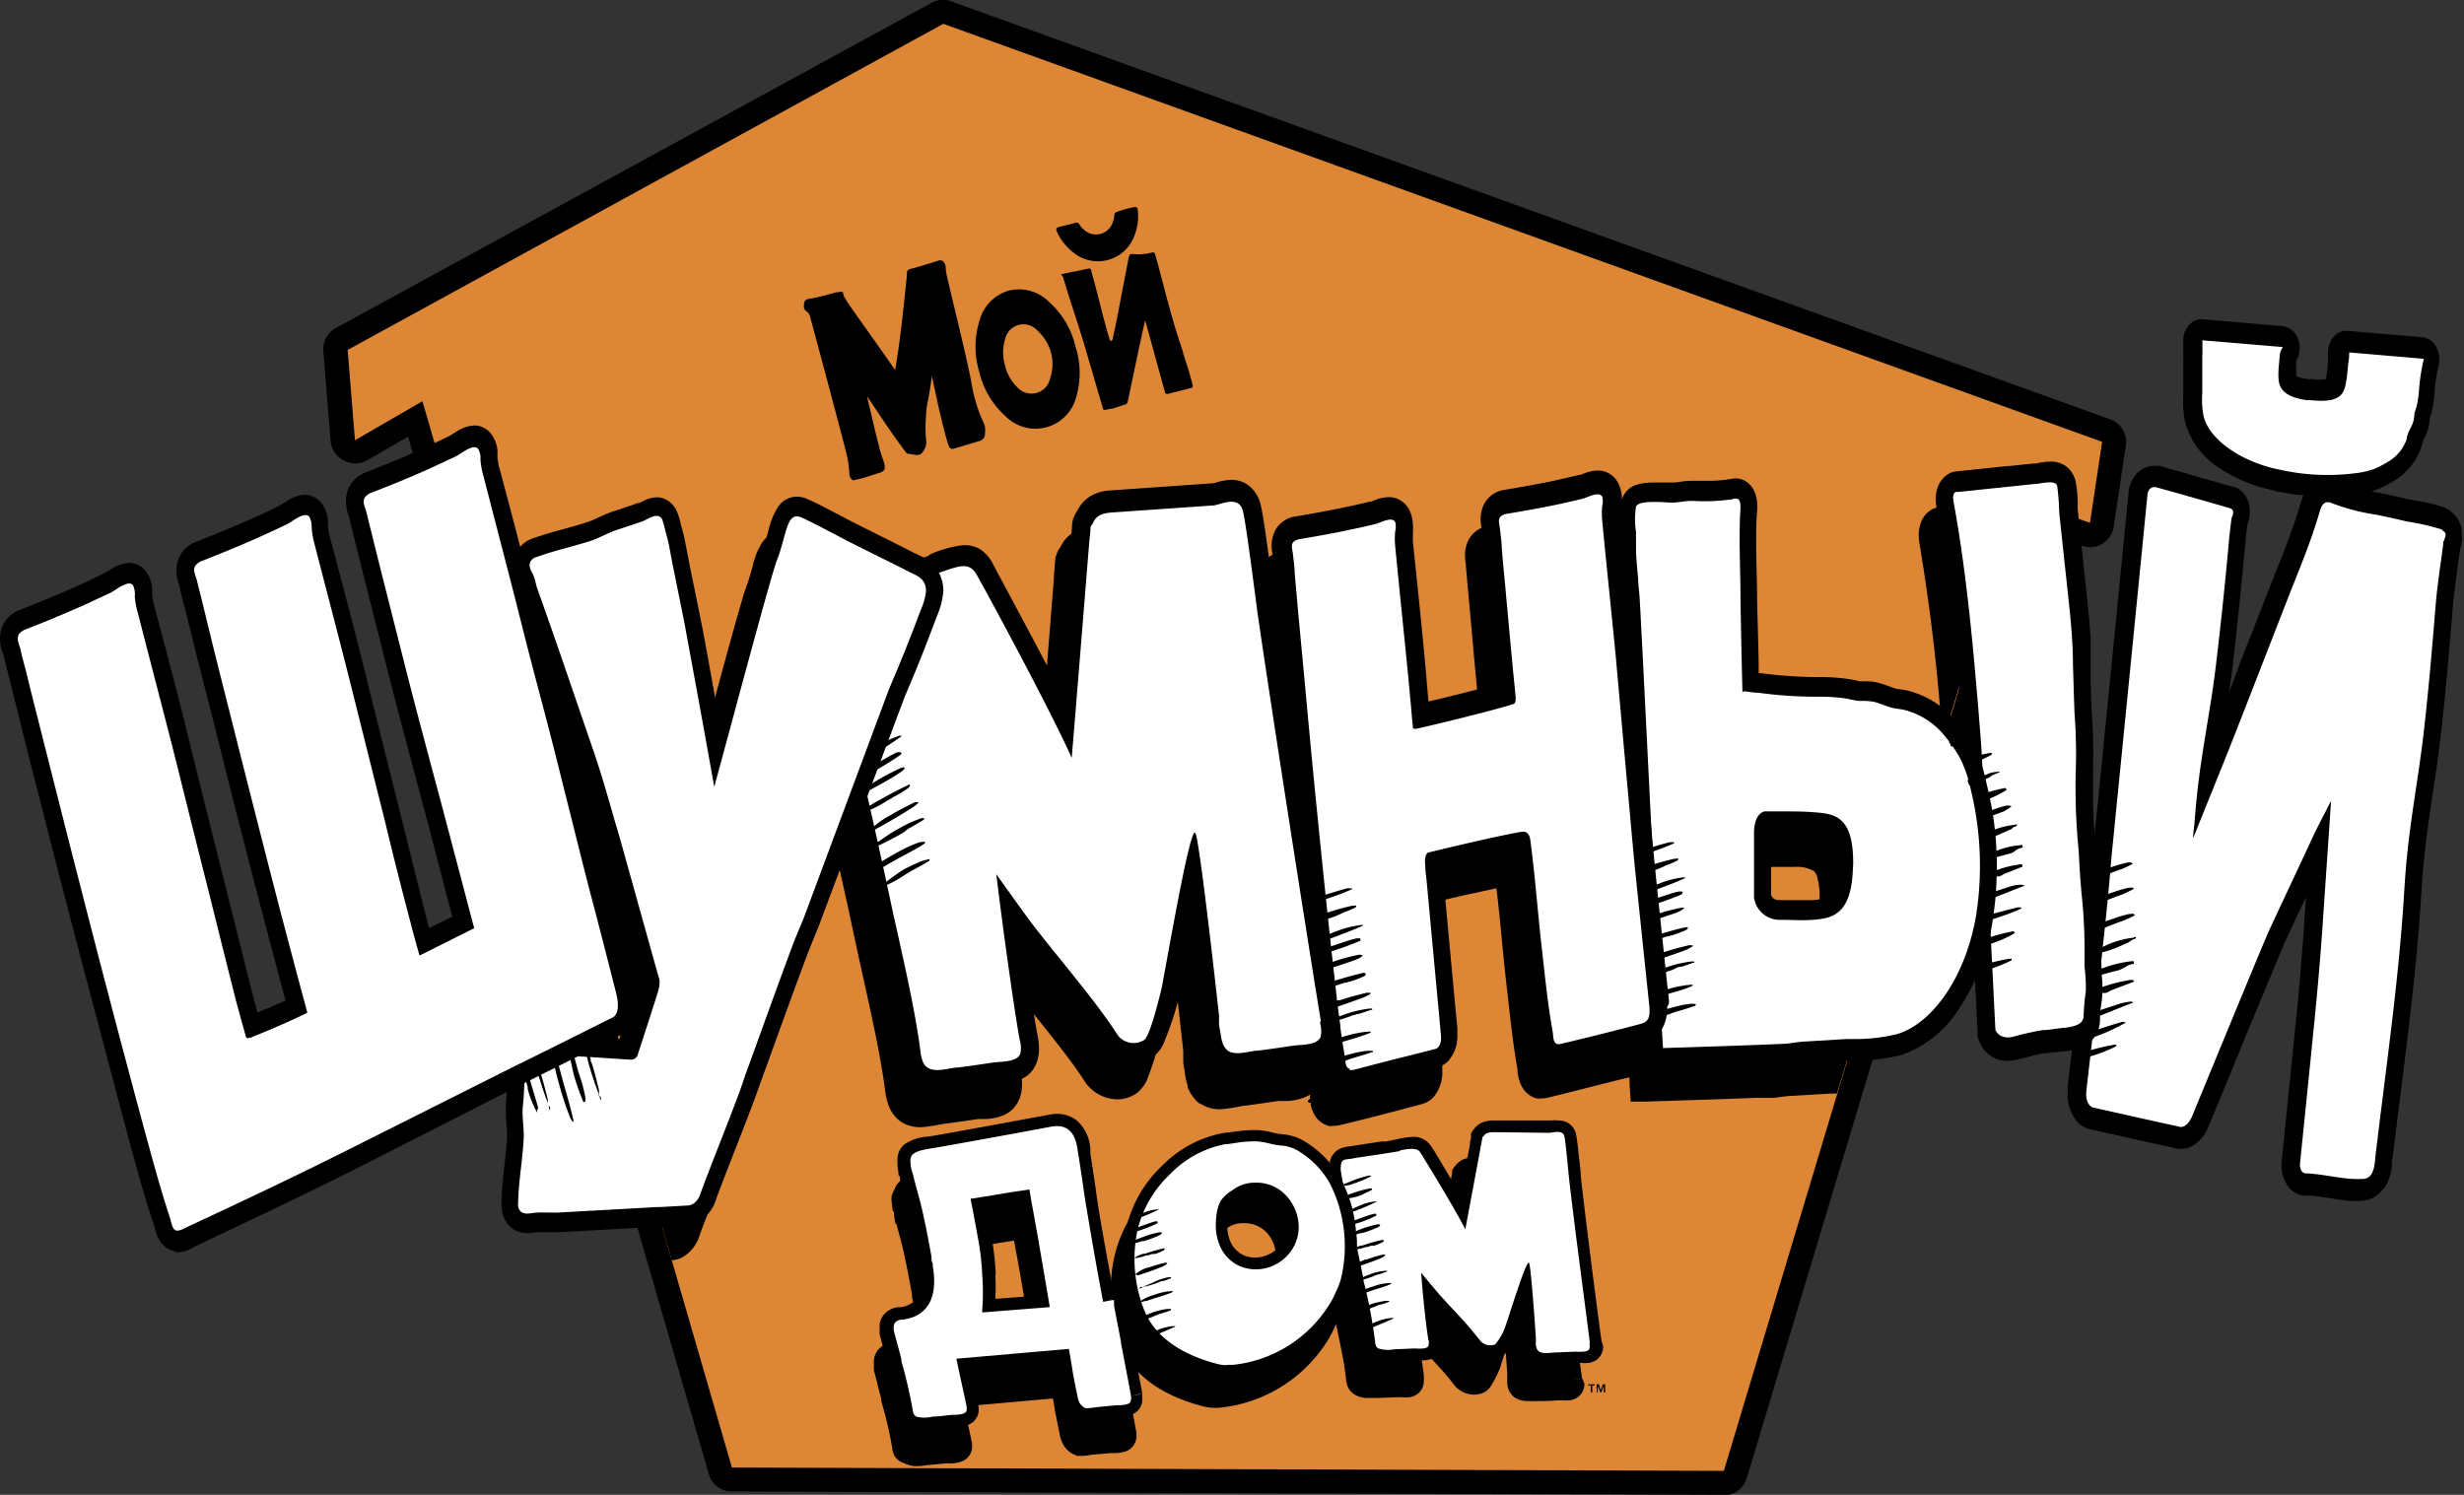 <svg xmlns="http://www.w3.org/2000/svg" viewBox="0 0 185.19 112.36"><rect x="0" y="0" width="185.19" height="112.36" fill="#333333" stroke="none"/><defs><style>.cls-1{fill:#dd8635;}.cls-2{fill:#fff;}.cls-3{fill:none;}</style></defs><title>intro-logo</title><g id="Слой_2" data-name="Слой 2"><g id="NON-BRANDED_LOGOS" data-name="NON-BRANDED LOGOS"><polygon points="151.57 37.38 129.56 110.56 55.01 110.31 31.75 30.16 26.68 33.09 26.13 26.3 70.9 1.79 157.99 33.21 157.08 39.3 151.57 37.38"/><path d="M129.56,112.36,55,112.11a1.79,1.79,0,0,1-1.72-1.29h0l-22.61-78-3.09,1.79a1.78,1.78,0,0,1-1.73,0h0a1.78,1.78,0,0,1-1-1.44h0l-.55-6.8a1.8,1.8,0,0,1,.93-1.71h0L70,.22A1.76,1.76,0,0,1,71.51.11h0L158.6,31.52a1.79,1.79,0,0,1,1.17,2h0l-.91,6.08a1.78,1.78,0,0,1-.85,1.27h0a1.77,1.77,0,0,1-1.52.16h0l-3.74-1.3-21.47,71.39a1.79,1.79,0,0,1-1.72,1.28ZM32.42,28.49a1.8,1.8,0,0,1,1.06,1.16h0l22.88,78.87,71.87.24,21.62-71.9a1.82,1.82,0,0,1,.9-1.08h0a1.82,1.82,0,0,1,1.41-.1h0l3.47,1.21L156,34.4,71.05,3.76,28,27.32l.22,2.79,2.61-1.51a1.81,1.81,0,0,1,.9-.24h0a1.7,1.7,0,0,1,.67.13ZM151,39.08l.59-1.7-.59,1.7Z"/><polygon class="cls-1" points="151.57 37.38 129.56 110.56 55.01 110.31 31.75 30.16 26.68 33.09 26.13 26.3 70.9 1.79 157.99 33.21 157.08 39.3 151.57 37.38"/><path d="M142,54.58c-.4-.07-.68-.09-.86-.14s-.67-.26-1.27-.43a3.78,3.78,0,0,0-1-.11h-.42s-.26-.07-.75-.16a14.87,14.87,0,0,0-2.11-.16h-.76a35.6,35.6,0,0,1-3.88-.3h-.07c-.05-1.9-.08-3.79-.12-5.69,0-1.36-.07-2.7-.07-4,0-.87,0-1.73.08-2.56,0-.1,0-.2,0-.31a2.76,2.76,0,0,0-.1-.78,1.85,1.85,0,0,0-.66-1,1.45,1.45,0,0,0-.86-.28,2.5,2.5,0,0,0-.41,0,9.39,9.39,0,0,1-1.72.13l-1,0h-.16a4.36,4.36,0,0,0-.85.08,4.67,4.67,0,0,1-.6.06h0c-.15,0-.75-.05-1.33-.05A5.21,5.21,0,0,0,122,39a2.28,2.28,0,0,0-.63.24,1.64,1.64,0,0,0-.65.68,2.51,2.51,0,0,0-.24-.84,1.81,1.81,0,0,0-.85-.86,1.77,1.77,0,0,0-.75-.15,3.24,3.24,0,0,0-1,.22l-.29.11-.08,0h0c-.62.16-1.24.3-1.86.43-1.22.26-2.45.48-3.69.68a2.09,2.09,0,0,0-1.12.49,2,2,0,0,0-.59.88,2.3,2.3,0,0,0-.14.9,3.16,3.16,0,0,0,.06.6c0,.06,0,.11,0,.13h0L110.3,44c.09.94.17,1.89.26,2.83q.25,2.88.53,5.76c.06.61.12,1.11.17,1.63-1.52.42-3.63.94-5.07,1.28-.06-.67-.13-1.36-.18-2-.3-3.34-.65-6.67-1-10,0-.24,0-.42,0-.55a.92.92,0,0,1,0-.18c0-.07,0-.27,0-.64a2.47,2.47,0,0,0-.25-1.08,1.81,1.81,0,0,0-.85-.86,1.77,1.77,0,0,0-.75-.15,3.17,3.17,0,0,0-1,.22l-.29.11-.08,0h0c-.61.16-1.23.3-1.86.43-1.21.26-2.44.48-3.68.68A2.17,2.17,0,0,0,95.2,42a2.07,2.07,0,0,0-.6.89,2.3,2.3,0,0,0-.14.9,3.16,3.16,0,0,0,.06.6c0,.06,0,.11,0,.13h0L94.67,46c.09.94.17,1.89.26,2.83l.42,4.59c-.26-1.74-.51-3.39-.72-4.88s-.4-3.07-.61-4.56c-.1-.74-.2-1.43-.29-2s-.16-1-.25-1.35A2.5,2.5,0,0,0,92.38,39a2.18,2.18,0,0,0-1.28-.27,5.29,5.29,0,0,0-.93.18l-.28.08h0l-7.59.53A3.33,3.33,0,0,0,80.7,40a2.64,2.64,0,0,0-1,1.11,2.07,2.07,0,0,0-.28.53,1.52,1.52,0,0,0-.12.52l-.09,1.17s0,.1,0,.15c-.3,3.74-.6,7.52-.88,11-2.1-4.09-4.68-8.82-5-9.44a2.86,2.86,0,0,0-1-1.09,2.46,2.46,0,0,0-1.3-.27,8.8,8.8,0,0,0-2.07.57,1.14,1.14,0,0,0-.41.24l-.3.09c-.3-.16-.54-.26-.69-.34-.85-.44-1.71-.85-2.54-1.27l-2-1-1.08-.56c-.77-.4-1.56-.84-2.43-1.22a1.86,1.86,0,0,0-.81-.19,1.77,1.77,0,0,0-1.43.8,5.43,5.43,0,0,0-.69,1.72c-.16.55-.31,1.12-.52,1.67a10.06,10.06,0,0,0-.31,1c-.6,2-1.86,6.65-3,10.94-.6-3.33-1.08-6-1.26-6.86-.47-2.33-.82-4-.89-4.39s-.16-.83-.23-1.22A12.4,12.4,0,0,0,50,42.08h0a4.49,4.49,0,0,0-.34-1.1,1.92,1.92,0,0,0-.69-.75,1.59,1.59,0,0,0-.79-.21,2.36,2.36,0,0,0-1,.28l-.29.15-.09,0h0c-.61.21-1.22.42-1.83.61-.83.27-1.46.65-2,.82-1.28.43-2.7.71-4.16,1.25a2,2,0,0,0-.9.59l-1.47-5.69a5.16,5.16,0,0,1-.18-.91c0-.09,0-.28,0-.58a2.53,2.53,0,0,0-.44-1.15,1.6,1.6,0,0,0-1.29-.69,2.43,2.43,0,0,0-1.23.4L50.49,94.73h0a1.93,1.93,0,0,0,.82-.24A2.81,2.81,0,0,0,52.53,93c.54-1.54,2.22-5.71,3-7.82.15-.42.27-.75.35-1,.81-2.22,3-8.35,3.73-10.19l.69-1.68v0L63,64.89c.43,1.91.83,3.73,1.22,5.57.13.62.26,1.23.4,1.85.67,3.06,1.51,6.65,1.9,9.62a4.85,4.85,0,0,0,.29,1.22,2.57,2.57,0,0,0,.87,1.14l0,0a2.66,2.66,0,0,0,1.77.42,13,13,0,0,0,1.36-.22c.94-.11,1.85-.26,2.74-.38h.07l.49,0a4,4,0,0,0,1.18-.23,2.2,2.2,0,0,0,.77-.46,2.34,2.34,0,0,0,.66-1.13v0a3.46,3.46,0,0,0,.09-1,5.56,5.56,0,0,0-.13-.9c-.07-.34-.34-1.93-.66-4.12-.12-.79-.24-1.67-.37-2.62.92,1.19,2.11,2.63,3.24,4.06s2.07,2.67,2.69,3.66a1.4,1.4,0,0,0,.21.26,3,3,0,0,0,2.36,1,2.55,2.55,0,0,0,1.32-.49,2.66,2.66,0,0,0,.75-1,26,26,0,0,0,1.15-3.82l0-.11c.25-1.35.54-3,.84-4.58.06.49.11,1,.17,1.46.27,2.33.49,4.35.55,4.9v.51l0,.26c0,.29.09.58.12.84v0a4.57,4.57,0,0,0,.21,1l0,.12a3,3,0,0,0,.87,1.22l.06,0a2.65,2.65,0,0,0,1.77.42,13.54,13.54,0,0,0,1.36-.22c.94-.11,1.85-.26,2.74-.38h.07l.49,0A4,4,0,0,0,98,82.5a2.19,2.19,0,0,0,.46-.23l0,.18s0,.08,0,.15h0a.35.35,0,0,0-.16.14.09.09,0,0,0,0,.07c0,.06.1.09.21.08h0l0,.18a2.73,2.73,0,0,0,.31.77,1.74,1.74,0,0,0,.84.72l.21.07h0a1.71,1.71,0,0,0,.38,0,2.51,2.51,0,0,0,.5-.07c2.2-.53,4-1,6.14-1.58h0a1.73,1.73,0,0,0,.87-.54,2.89,2.89,0,0,0,.64-2l0-.44c-.09-.73-1-10.72-1.07-11.51,0-.17,0-.36-.05-.55l2.59-.61,2.6-.56c.3,2.46.46,4.71.77,7.37.23,2,.44,4.13.81,6.24,0,.07,0,.29.08.62a2.62,2.62,0,0,0,.31.77,1.74,1.74,0,0,0,.84.72,1,1,0,0,0,.23.07,1.5,1.5,0,0,0,.4,0,2.51,2.51,0,0,0,.5-.07c2.06-.5,3.91-1,6-1.5h.06l0,.41.09,1.4,1.19,0,5.55-.18,2.64-.1.88,0,.51,0c.43-.06.84-.12,1.23-.14l3-.18.5,0,7.61-25.3s0,0,0,0A6.87,6.87,0,0,0,142,54.58ZM47,76.67c-.14.46-.33,1-.54,1.72v-.11a6,6,0,0,0-.24-1.59c-.76-3-1.49-5.86-2-7.73-.32-1.26-.52-2.06-.52-2.07q-.93-3.68-1.84-7.35c-.2-.77-.4-1.56-.61-2.36l1,2.75c.46,1.37.86,2.75,1.26,4.12.13.48.28,1,.42,1.47s2.47,8.88,3.11,11.08C47.05,76.62,47.05,76.65,47,76.67Zm89.71-8.54a4.44,4.44,0,0,1-.25,1.44c-.17.4-.26.46-.49.58a3.18,3.18,0,0,1-1.08.2,9.12,9.12,0,0,1-.92,0H132.6c-.57,0-.59-.17-.68-.26a.49.49,0,0,1-.06-.13V65.16h.85c.77,0,1.5,0,2.2,0a2.59,2.59,0,0,1,1.43.32.94.94,0,0,1,.24.45,5.44,5.44,0,0,1,.18,1.61v.17c0,.12,0,.25,0,.37l1.25.08Z"/><path d="M154.09,37.75a1.91,1.91,0,0,0-1.28-.4h-.1a5.83,5.83,0,0,0-.89.12l2.78,1A1.91,1.91,0,0,0,154.09,37.75Z"/><path d="M149.51,37.73l-3.71.39a1.58,1.58,0,0,0-.58.16l0,0h0a1.85,1.85,0,0,0-.87,1.06,2.76,2.76,0,0,0-.14,1,5.43,5.43,0,0,0,.06.55A149.08,149.08,0,0,1,146,55.75l5.49-18.23-1.89.2Z"/><path d="M75.88,21.83A3.17,3.17,0,0,0,73.65,24a6.51,6.51,0,0,0-.06,3.92,6.48,6.48,0,0,0,2,3.38A3.16,3.16,0,0,0,80.84,30a6.43,6.43,0,0,0,0-3.92,6.47,6.47,0,0,0-2-3.39A3.19,3.19,0,0,0,75.88,21.83Zm3.05,6.59a1.43,1.43,0,0,1-2.48.68,3.34,3.34,0,0,1-.92-1.66,3.28,3.28,0,0,1,0-1.89A1.41,1.41,0,0,1,78,24.88,3.42,3.42,0,0,1,79,26.54,3.33,3.33,0,0,1,78.93,28.42Zm10-1.9c-.34-1.05-.6-1.84-.75-2.38s-.4-1.4-.69-2.52-.52-2-.68-2.52a.18.18,0,0,0-.25-.11,5.3,5.3,0,0,1-.76.12,2.5,2.5,0,0,1-.43,0,1.6,1.6,0,0,0-.43,0s-.08.11-.12.3L84,23.68c-.07.38-.19.94-.35,1.68,0,.17-.09.26-.15.28s-.12-.17-.23-.55-.36-1.29-.62-2.33-.47-1.82-.62-2.33c0-.18-.12-.27-.19-.25l-.94.2c-.43.08-.74.15-1,.2s-.07.1,0,.25c.16.56.42,1.39.78,2.5s.62,1.94.79,2.5l1.41,4.82c0,.13.11.18.21.16a2.36,2.36,0,0,1,.38-.08c.16,0,.29-.06.37-.09a2.9,2.9,0,0,0,.4-.13l.39-.13c.06,0,.11-.11.15-.29q.17-.81.75-3.57c.11-.52.27-1.28.5-2.28a.21.21,0,0,1,0-.11.27.27,0,0,1,.09.15c.16.57.4,1.42.71,2.56s.55,2,.71,2.55c0,.17.12.24.22.22l1.78-.45c.1,0,.13-.12.08-.27Q89.44,28.11,88.91,26.52Zm-18-6.84a.37.37,0,0,0-.37-.1c-.49.16-1.75.55-2.09.62s-.31.27-.31.5c0,0-.32,3.29-.63,5.51l-.25,1.61c-1.44-2.09-3.4-4.78-3.65-5.21l-.22-.37c-.06-.38-.14-.36-.42-.27h-.06l-.1,0a17.87,17.87,0,0,1-1.89.47c-.34.05-.5.07-.52.54a.43.43,0,0,0,.18.41.7.7,0,0,1,.29.43c.48,1.78,2.1,7.81,2.66,10a8.59,8.59,0,0,1,.29,1.87.66.66,0,0,0,.23.39.17.17,0,0,0,.16,0l.61-.14h0l1.32-.42c.39-.14.45-.35.15-1.13-.12-.3-.37-1.31-.64-2.44l-.51-2.18,1.5,2.24h0c.54.78,1.08,1.54,1.5,2.08l.72.11a.51.51,0,0,0,.49-.25l.09-.15a1.06,1.06,0,0,0,.15-.66,9.91,9.91,0,0,1,0-2q0-.49.15-1.08c.09-.47.18-1.09.28-1.79l.43,2c.3,1.35.62,2.64.84,3.26a.3.3,0,0,0,.36.2l2-.6a.56.56,0,0,0,.36-.45l0-.17a1.2,1.2,0,0,0-.09-.7,11.27,11.27,0,0,1-.92-3c-.41-2.22-1.83-7.8-1.93-8.46L71.07,20a.54.54,0,0,0-.15-.3ZM80.7,19a2.91,2.91,0,0,0,4.51-1.16,4.06,4.06,0,0,0,.3-2.09c0-.15-.09-.22-.35-.17a9.09,9.09,0,0,0-1.28.37.27.27,0,0,0-.13.26,2.23,2.23,0,0,1-.12.51,1.32,1.32,0,0,1-2.12.58,2,2,0,0,1-.37-.4.25.25,0,0,0-.33-.15c-.14.06-1.18.28-1.33.35s-.07.25-.07.25A4.07,4.07,0,0,0,80.7,19Z"/><path d="M101.08,95a9.32,9.32,0,0,0-.63-3.27c-.08-.18-.15-.35-.23-.52a6.12,6.12,0,0,0-1.09-1.69,6.73,6.73,0,0,0-1.92-1.57,9.12,9.12,0,0,0-7.35-.3,7.49,7.49,0,0,0-1.6.66,15.14,15.14,0,0,0-1.71,1.27,9.63,9.63,0,0,0-2.79,4.86,11.48,11.48,0,0,0,.21,5.79,7.3,7.3,0,0,0,.61,1.57c1.11,2.07,3.4,3.25,5.67,3.86a3.74,3.74,0,0,0,.74.15,4.1,4.1,0,0,0,.7,0,10.85,10.85,0,0,0,8-4.9c.13-.2.25-.41.36-.62s.23-.45.33-.68.23-.56.33-.85a10.26,10.26,0,0,0,.41-3.74M92.6,96.67a2.19,2.19,0,0,1-1.21-1.3,3,3,0,0,1-.17-.93,3.69,3.69,0,0,1,.07-.88,1.79,1.79,0,0,1,.2-.59,2.12,2.12,0,0,1,.68-.62,2,2,0,0,1,1.26-.41,2.33,2.33,0,0,1,1.74.67,2.79,2.79,0,0,1,.74,1.83,2.43,2.43,0,0,1-3.31,2.23"/><path d="M118.91,103.61l-.86.15.67-.13.19,0c-.08-.45-1.08-8.1-1.57-12.43,0-.53-.12-1.23-.18-1.84a12.92,12.92,0,0,0-.19-1.4,1.26,1.26,0,0,0-.64-.81,1.55,1.55,0,0,0-.72-.17,3.29,3.29,0,0,0-.51,0L115,87h0l-4.09,0a2.38,2.38,0,0,0-.87.12,1.51,1.51,0,0,0-.62.46,1.12,1.12,0,0,0-.19.24l-.09.14,0,.16c0,.15-.06.31-.08.46l0,.2v0c-.23,1.29-.48,2.6-.7,3.81-1-1.64-2-3.4-2.21-3.66a1.55,1.55,0,0,0-1.31-.7,5.89,5.89,0,0,0-1.15.16l-.93.18v0l-.33,0-1,.15-1.35.2a3.23,3.23,0,0,0-.64.13,1.36,1.36,0,0,0-.89,1,1.63,1.63,0,0,0,0,.31,2.88,2.88,0,0,0,.07.61c.15.92.32,1.82.54,2.73.08.36.17.73.25,1.08.34,1.56.62,2.87.89,4.2.05.26.1.51.16.76.26,1.26.59,2.73.7,3.9a2.05,2.05,0,0,0,.14.6,1.32,1.32,0,0,0,.51.58,1.85,1.85,0,0,0,1,.26c.35,0,.66,0,.74,0l1.47-.06h.3a3.27,3.27,0,0,0,.65,0,1.45,1.45,0,0,0,.46-.17,1.17,1.17,0,0,0,.48-.54,1.34,1.34,0,0,0,.1-.51,2.69,2.69,0,0,0,0-.43c0-.16-.15-1-.28-2.17l1.3,1.41a20.23,20.23,0,0,1,1.31,1.55l.06.08.08.07a2,2,0,0,0,1.29.52,1.81,1.81,0,0,0,.76-.16,1.33,1.33,0,0,0,.5-.45,9.13,9.13,0,0,0,.77-1.54v-.07l.36-1.1c.06.83.11,1.54.12,1.77,0,0,0,.12,0,.2v.16c0,.12,0,.23,0,.33a1.71,1.71,0,0,0,.1.48v0l0,0a1.42,1.42,0,0,0,.5.62h0a1.84,1.84,0,0,0,1,.24,7.1,7.1,0,0,0,.74,0c.5,0,1,0,1.47-.06h.3a3.27,3.27,0,0,0,.65,0,1.5,1.5,0,0,0,.46-.18,1.2,1.2,0,0,0,.48-.53,1.38,1.38,0,0,0,.1-.51A2.4,2.4,0,0,0,118.91,103.61Z"/><path d="M85.37,107.46l-.71-3.83,0-.12,0-.14c-.14-.69-.28-1.44-.43-2.23l-.09-.47a1.85,1.85,0,0,1,0-.23,1.18,1.18,0,0,1,0-.2l-.17-.86-.82.14c-.45-2.44-.9-4.91-1.17-6.7-.06-.43-.12-.81-.16-1.15v0h0c-.09-.67-.22-1.55-.33-2.22l0-.33a3.08,3.08,0,0,0-1-2.15,2.36,2.36,0,0,0-1.65-.51c-.18,0-.35,0-.49.06-.68.13-7.61,1.42-9,1.64a3.51,3.51,0,0,0-1.65.58,1.47,1.47,0,0,0-.48.69A1.64,1.64,0,0,0,67,90c0,.07,0,.14,0,.21l.1.84h.09c0,.1,0,.18,0,.24l.11.7h.07c.18.7.38,1.36.52,2,.25,1.09.45,2.19.65,3.3,0,.16,0,.32.08.48v0a.32.32,0,0,1,0,.08,5.48,5.48,0,0,1,.1.83,2.18,2.18,0,0,1-.52,1.84,1.72,1.72,0,0,1-1,.39l-.12,0h-.06a1.67,1.67,0,0,0-1,.52,1.5,1.5,0,0,0-.34,1.1c0,.1,0,.2,0,.31V103c.1.37.19.73.29,1.09h0v.06c.07.25.13.5.2.75l.06.24,0,.14.08.3h0a30.14,30.14,0,0,1,.75,3.26,1.69,1.69,0,0,0,.17.59A1.3,1.3,0,0,0,68,110a1.91,1.91,0,0,0,1,.2c.33,0,.62-.07.69-.07l1.47-.14,0-.07V110h.35a2.88,2.88,0,0,0,.63-.1,1.26,1.26,0,0,0,.85-.74,1.4,1.4,0,0,0,.07-.54,2,2,0,0,0-.06-.4c0-.06-.24-1.07-.54-2.51l6.63-.59h.05c.07.42.13.8.19,1.13v0h0c.22,1.09.35,1.74.35,1.75a2.63,2.63,0,0,0,.21.54,1.72,1.72,0,0,0,.93.83l.14.06h.39c.32,0,.61-.07.69-.08l1.47-.13v0h.34a2.79,2.79,0,0,0,.64-.09,1.22,1.22,0,0,0,.92-1.28A1.62,1.62,0,0,0,85.37,107.46Zm-11.05-9A20.14,20.14,0,0,0,74.05,96c-.14-.79-.29-1.58-.44-2.37l.22,0,2-.32.38-.06v0c.13.68.32,1.69.52,2.86.25,1.43.49,2.85.69,4.09l-3.12.24c0-.59,0-1.18,0-1.78A.61.61,0,0,0,74.32,98.48Zm10.18,9.19h0l.63-.16.21-.05Z"/><path d="M120.38,100.84l-.86.16.67-.13.19,0c-.08-.46-1.08-8.11-1.57-12.43,0-.53-.12-1.23-.18-1.84a13.18,13.18,0,0,0-.19-1.41,1.32,1.32,0,0,0-.64-.81,1.52,1.52,0,0,0-.72-.16,2.39,2.39,0,0,0-.51,0l-.15,0h0l-4.09,0a2.39,2.39,0,0,0-.87.13,1.41,1.41,0,0,0-.62.45,1.5,1.5,0,0,0-.19.25l-.09.14,0,.16c0,.15,0,.3-.08.46l0,.2v0c-.24,1.29-.49,2.59-.71,3.8-1-1.63-2-3.4-2.21-3.65a1.56,1.56,0,0,0-1.31-.71,5.89,5.89,0,0,0-1.15.16l-.93.19h0l-.33,0-1,.15-1.35.21a3.23,3.23,0,0,0-.64.13,1.36,1.36,0,0,0-.89,1,1.53,1.53,0,0,0,0,.3,3,3,0,0,0,.07.62c.15.91.32,1.81.54,2.73.08.36.17.72.25,1.08.34,1.55.62,2.86.89,4.2.05.25.1.5.16.76a38.7,38.7,0,0,1,.7,3.9,1.94,1.94,0,0,0,.14.59,1.3,1.3,0,0,0,.51.59,1.94,1.94,0,0,0,1,.25c.35,0,.66,0,.74,0,.5,0,1,0,1.47-.06h.3a2.24,2.24,0,0,0,.65-.05,1.45,1.45,0,0,0,.46-.17,1.2,1.2,0,0,0,.48-.53,1.39,1.39,0,0,0,.1-.52,2.66,2.66,0,0,0,0-.42c0-.16-.15-1-.28-2.17.4.44.86.92,1.3,1.41a17,17,0,0,1,1.31,1.55l.06.08.08.06a2,2,0,0,0,1.29.52,1.55,1.55,0,0,0,.76-.16,1.32,1.32,0,0,0,.5-.44,9.69,9.69,0,0,0,.77-1.55v-.06l.36-1.1c.06.83.11,1.53.12,1.77,0,0,0,.12,0,.19v.16c0,.12,0,.24,0,.34a1.86,1.86,0,0,0,.1.48v0l0,0a1.4,1.4,0,0,0,.5.61l0,0h0a1.86,1.86,0,0,0,1,.25c.35,0,.65,0,.74,0,.5,0,1,0,1.47-.06h.29a2.7,2.7,0,0,0,.66,0,1.65,1.65,0,0,0,.46-.17,1.24,1.24,0,0,0,.47-.53,1.31,1.31,0,0,0,.11-.52A2.4,2.4,0,0,0,120.38,100.84Z"/><path class="cls-2" d="M119.49,101c0-.29-1.07-8.07-1.57-12.49-.11-1.1-.26-2.78-.35-3.12-.13-.5-.89-.24-1.16-.24l-4.09-.05c-.48,0-.69.09-.81.3a.2.2,0,0,0-.09.09l-.09.48h0c-.42,2.28-.86,4.61-1.2,6.44-.75-1.52-3.17-5.45-3.38-5.78s-.67-.33-1.53-.16v.05l-.73.12-.57.09-1,.15c-.45.07-.89.13-1.33.21s-.72,0-.8.43a1.74,1.74,0,0,0,0,.6c.15.9.32,1.78.53,2.67.09.36.17.73.25,1.09.35,1.56.63,2.87.9,4.22,0,.25.1.5.16.75a39.17,39.17,0,0,1,.72,4,1,1,0,0,0,.06.3.48.48,0,0,0,.17.2,2.46,2.46,0,0,0,1.23.07l1.46-.06c.25,0,1,.09,1.09-.21a.75.75,0,0,0,0-.42c-.08-.36-.36-2.53-.55-5.06l.7.84.49.58c.45.53,1.21,1.33,1.93,2.11.53.59,1,1.17,1.37,1.63a1,1,0,0,0,1.08.22,4.48,4.48,0,0,0,.82-1.52c.6-1.82,1.56-4.88,1.72-4.6s.51,5.58.51,5.58,0,.09,0,.21,0,.25,0,.36a1.18,1.18,0,0,0,.06.27.61.61,0,0,0,.18.24c.32.2.91.08,1.23.07l1.45-.06c.25,0,1,.08,1.1-.21a.67.67,0,0,0,0-.42"/><path d="M101.25,90.06c-.06,0-.1,0-.12,0a.15.15,0,0,1,.08-.18,1.72,1.72,0,0,1,.44-.19,8.76,8.76,0,0,1,1.3-.36H103a.21.21,0,0,1,.12,0s0,.07,0,.1a3.13,3.13,0,0,1-.45.22l-.18.09-.15.08a4.32,4.32,0,0,1-.89.24l-.12,0h0"/><path d="M101.06,89.08h-.16v0l0,0h0a.87.87,0,0,1,.18-.11,3.46,3.46,0,0,0,.5-.2,9.82,9.82,0,0,1,1.27-.4l.1,0a.15.15,0,0,1,.09,0l0,0s0,.06-.05.08a10.47,10.47,0,0,1-1.2.5h0a2.75,2.75,0,0,1-.8.19"/><path d="M101.26,91.13h-.11v0l.11-.07,0,0,0,0a1.73,1.73,0,0,1,.3-.16l.33-.15.54-.23a3.85,3.85,0,0,1,1-.22h0s.06,0,.07,0a0,0,0,0,1,0,0s0,0,0,0c-.35.19-.71.34-1.09.5l-.53.21a1.34,1.34,0,0,1-.27.07h-.09l-.31,0"/><path d="M101.49,92a1.61,1.61,0,0,1-.22,0v0a.44.44,0,0,0,.13-.09l.06,0a3.29,3.29,0,0,1,.42-.21l1-.36.4-.11h.1a.1.1,0,0,1,.07.09s0,.07-.09.09a8.67,8.67,0,0,1-1.13.47l-.58.17a.58.58,0,0,1-.19,0"/><path d="M101.41,92.9h-.12v-.05a.41.41,0,0,0,.14-.08l0,0a3.15,3.15,0,0,1,.46-.22l.34-.14a7.41,7.41,0,0,1,1.35-.39s.14,0,.15.06-.14.16-.22.19h0l-.38.16c-.22.09-.46.17-.76.26l-.13,0a3.7,3.7,0,0,1-.86.2"/><path d="M101.6,94h-.11v0l0,0,0,0,.16-.09.1-.06a2.83,2.83,0,0,1,.54-.23l.11,0a13.6,13.6,0,0,1,1.42-.41H104a.07.07,0,0,1,0,0,.11.11,0,0,1,0,.08.23.23,0,0,1-.09.08,3.8,3.8,0,0,1-.63.26l-.16,0a.11.11,0,0,1-.07,0l-.26.1-.15,0a1.83,1.83,0,0,1-.33.11l-.41.09-.31,0"/><path d="M101.82,95.19a.27.27,0,0,1-.13,0l-.07,0h.08l.1-.08.11-.08.11-.07.1-.06a4,4,0,0,1,.51-.23l.08,0a12.23,12.23,0,0,1,1.23-.37H104c.07,0,.11,0,.12.06v0h0a1.63,1.63,0,0,1-.4.24c-.58.23-1.16.44-1.75.63a.76.76,0,0,1-.16,0"/><path d="M102,96.25h-.13v0l.07,0,0,0,.09-.05,0,0,.31-.15c.25-.12.45-.2.64-.27a3.9,3.9,0,0,1,1.15-.26h.07a.06.06,0,0,1,.05,0s0,.05,0,.07a.1.1,0,0,1-.05,0l-.54.2-.07,0a.56.56,0,0,0-.18.07l-.06,0a.33.33,0,0,1-.1.06,6.74,6.74,0,0,1-1.08.33l-.1,0-.16,0"/><path d="M102,97.38a.14.14,0,0,1,0-.06.46.46,0,0,1,.16-.15,3.18,3.18,0,0,1,1-.46,4,4,0,0,1,1.15-.26h.07a.36.36,0,0,1,.2,0h0v0a.2.2,0,0,1-.12.1,7.93,7.93,0,0,1-.86.3l-.42.13-.59.21-.12,0a2.2,2.2,0,0,1-.44.12h0Z"/><path d="M102.27,98.63a.13.13,0,0,1-.13-.08v-.06s.08-.08.1-.1a6.23,6.23,0,0,1,1-.42,3.48,3.48,0,0,1,.41-.1,3,3,0,0,1,.51-.09h.24a0,0,0,0,1,0,0s0,.06,0,.08a.09.09,0,0,1-.06,0,3,3,0,0,1-.57.2c-.14,0-.29.09-.43.15l-.29.11a2.81,2.81,0,0,1-.76.24Z"/><path d="M102.72,99.89h-.12l0,0a0,0,0,0,1,0,0v0a1.25,1.25,0,0,1,.48-.37,4,4,0,0,1,1.47-.45h.1a.17.17,0,0,1,.1,0,0,0,0,0,1,0,0s0,0-.06.06l-1.41.6a1.88,1.88,0,0,1-.3.12l-.24.06"/><path d="M101.91,92.53a9.69,9.69,0,0,0-1.14-3.91,7.4,7.4,0,0,0-2.58-2.74,3.77,3.77,0,0,0-1.79-.62,4.73,4.73,0,0,1-.79-.14,6.16,6.16,0,0,0-1.1-.18h-.2a11.56,11.56,0,0,0-1.51.12l-.77.09a8.65,8.65,0,0,0-4.7,2.49,9.28,9.28,0,0,0-2.65,4.54,10.75,10.75,0,0,0-.27,2.27,11.5,11.5,0,0,0,.47,3.41,7.44,7.44,0,0,0,.62,1.58c1.3,2.39,3.83,3.41,5.65,3.91a5.51,5.51,0,0,0,.81.16h.24l.53,0a10.63,10.63,0,0,0,7.85-4.83c.13-.21.25-.42.36-.62s.22-.44.32-.67.24-.58.33-.84a7.71,7.71,0,0,0,.38-2.44C102,93.58,102,93.06,101.91,92.53Zm-6-2.1a2.68,2.68,0,0,1,.74,1.79v0A2.21,2.21,0,0,1,96,93.84a2.42,2.42,0,0,1-1.69.69,2.59,2.59,0,0,1-.81-.16,2.06,2.06,0,0,1-1.09-1.21,3,3,0,0,1-.17-1,1.09,1.09,0,0,1,0-.18,5.45,5.45,0,0,1,.08-.77,1.53,1.53,0,0,1,.16-.5,2,2,0,0,1,.64-.54,1.75,1.75,0,0,1,1.16-.4h0A2.14,2.14,0,0,1,96,90.43Z"/><path class="cls-2" d="M92.21,102.61H92a3.36,3.36,0,0,1-.66-.13c-1.72-.46-4-1.44-5.09-3.46a7.41,7.41,0,0,1-.55-1.41,10.44,10.44,0,0,1-.19-5.22,8.45,8.45,0,0,1,2.4-4.1A7.81,7.81,0,0,1,92.1,86c.28,0,.55-.06.82-.1a9.17,9.17,0,0,1,1.38-.11h.17a5.83,5.83,0,0,1,.93.16,5.1,5.1,0,0,0,.95.16,2.85,2.85,0,0,1,1.37.49A6.59,6.59,0,0,1,100,89.05a10.45,10.45,0,0,1,.75,7.2c-.08.23-.17.47-.3.76s-.19.41-.29.61-.21.37-.33.56a9.71,9.71,0,0,1-7.16,4.41l-.45,0m2.1-13.69a2.68,2.68,0,0,0-1.67.55,2.84,2.84,0,0,0-.91.82,2.7,2.7,0,0,0-.27.8,5.74,5.74,0,0,0-.09,1.15,3.78,3.78,0,0,0,.23,1.23,2.92,2.92,0,0,0,1.61,1.74,3.21,3.21,0,0,0,3.45-.73,3.12,3.12,0,0,0,.94-2.24,3.52,3.52,0,0,0-1-2.41,3,3,0,0,0-2.31-.91"/><path d="M84.86,91.74h-.11v0h0v0a.33.33,0,0,0,.11-.08l0,0,0,0a3.07,3.07,0,0,1,.31-.17l.33-.14.54-.23a3.37,3.37,0,0,1,1-.22h0a.08.08,0,0,1,.07,0s0,0,0,0,0,0,0,0a10.66,10.66,0,0,1-1.09.49l-.53.22a.94.94,0,0,1-.27.06l-.09,0-.31,0"/><path d="M85.09,92.57a1.61,1.61,0,0,1-.22,0v0a.61.61,0,0,0,.13-.09l.06,0a1.65,1.65,0,0,1,.42-.21c.34-.13.68-.25,1-.36a2.11,2.11,0,0,1,.4-.11h0a.07.07,0,0,1,.06,0,.09.09,0,0,1,.07.09.16.16,0,0,1-.09.09,8.62,8.62,0,0,1-1.13.46,5.76,5.76,0,0,1-.59.18.48.48,0,0,1-.18,0"/><path d="M85,93.51h-.12v-.05s.1-.06.14-.09l0,0a3.28,3.28,0,0,1,.46-.23l.34-.13a7.41,7.41,0,0,1,1.35-.39s.14,0,.15.06-.14.15-.22.19h0l-.38.16c-.22.09-.46.17-.76.26l-.13,0a3.73,3.73,0,0,1-.86.21"/><path d="M85.2,94.62h-.12l0,0,.05,0,0,0,.16-.09a.53.53,0,0,1,.1-.06,2.58,2.58,0,0,1,.54-.23l.11,0c.46-.16.94-.29,1.42-.41h.06a.07.07,0,0,1,0,0,.14.14,0,0,1,0,.09.23.23,0,0,1-.09.08,3.8,3.8,0,0,1-.63.26.49.49,0,0,0-.16,0,.13.13,0,0,1-.08,0l-.25.1-.15,0-.33.11-.41.09-.31,0"/><path d="M85.42,95.8a.28.28,0,0,1-.13,0l-.07,0h.08l.1-.08.11-.08.11-.07.1-.06a2.94,2.94,0,0,1,.51-.23l.08,0a12.12,12.12,0,0,1,1.23-.36h.07c.07,0,.11,0,.12.06v0h0a1.47,1.47,0,0,1-.4.24c-.57.23-1.16.44-1.75.63a.57.57,0,0,1-.15,0"/><path d="M85.63,96.86h-.14v0l.07,0,0,0,.1,0,0,0,.31-.15c.25-.12.45-.21.64-.28A4.17,4.17,0,0,1,87.85,96H88a.06.06,0,0,1,0,.08.05.05,0,0,1,0,0,5,5,0,0,1-.54.2l-.07,0a.55.55,0,0,0-.18.06l-.06,0-.1.06a7.66,7.66,0,0,1-1.09.33l-.09,0a.45.45,0,0,1-.16,0"/><path d="M85.58,98l0-.07a.77.77,0,0,1,.16-.15,3.44,3.44,0,0,1,1-.45,4.42,4.42,0,0,1,1.15-.27h.06a.38.38,0,0,1,.21,0h0v0a.2.2,0,0,1-.12.1,8.75,8.75,0,0,1-.86.3l-.42.13-.59.2-.12,0a3.19,3.19,0,0,1-.44.13h0Z"/><path d="M85.87,99.23c-.07,0-.12,0-.13-.07a.06.06,0,0,1,0-.06s.08-.08.1-.1a6.23,6.23,0,0,1,1-.42l.41-.11a4.5,4.5,0,0,1,.51-.08H88a.08.08,0,0,1,0,.09.05.05,0,0,1,0,0,4.3,4.3,0,0,1-.57.2l-.43.14-.29.12a2.81,2.81,0,0,1-.76.24Z"/><path d="M86.32,100.5H86.2s0,0,0,0,0,0,0,0v0a1.3,1.3,0,0,1,.48-.38,4,4,0,0,1,1.47-.44h.1a.13.13,0,0,1,.1,0,.07.07,0,0,1,0,0s0,0-.06.06l-1.41.6c-.1,0-.2.09-.3.12l-.24.06"/><path class="cls-3" d="M77.6,90.31h0l-.15-.9-1.29.19-2,.33L73,90.11c0,.28.1.55.16.82l.45,2.45a19.46,19.46,0,0,1,.26,2.42,17.78,17.78,0,0,1,0,2.73s0,.08,0,.12l5.16-.4c-.24-1.44-.55-3.24-.86-5.06C77.91,92,77.73,91,77.6,90.31Z"/><path d="M85.84,104.73c0-.17-.34-1.78-.71-3.83v-.12l0-.14c-.13-.69-.28-1.44-.43-2.23l-.09-.47c0-.08,0-.15,0-.23s0-.13,0-.2l-.17-.86-.81.14c-.46-2.44-.91-4.91-1.18-6.7-.06-.43-.11-.81-.16-1.15v0h0c-.1-.67-.23-1.54-.34-2.22l0-.33a3.11,3.11,0,0,0-1-2.15,2.4,2.4,0,0,0-1.66-.51,3.2,3.2,0,0,0-.49.07c-.67.12-7.61,1.41-9,1.63A3.51,3.51,0,0,0,68,86a1.52,1.52,0,0,0-.48.7,1.74,1.74,0,0,0-.07.65c0,.07,0,.14,0,.21l.1.84h.09a.79.79,0,0,1,0,.24l.11.69h.07c.19.7.39,1.36.53,2,.24,1.09.45,2.19.64,3.3,0,.16.06.32.08.48v0a.33.33,0,0,0,0,.08c0,.31.08.59.1.83a2.17,2.17,0,0,1-.53,1.84,1.82,1.82,0,0,1-1,.4h-.18a1.68,1.68,0,0,0-1,.52,1.47,1.47,0,0,0-.35,1.1c0,.1,0,.2,0,.31v.09c.09.36.19.72.28,1.08h0v.06c.07.25.14.5.2.75l.06.24a1,1,0,0,0,0,.14l.07.3h0a30.54,30.54,0,0,1,.74,3.26,2,2,0,0,0,.17.59,1.36,1.36,0,0,0,.54.55,1.82,1.82,0,0,0,1,.2c.33,0,.62-.07.69-.07l1.48-.14v0H72a3,3,0,0,0,.64-.1,1.26,1.26,0,0,0,.84-.74,1.44,1.44,0,0,0,.08-.54,1.84,1.84,0,0,0-.07-.4c0-.06-.23-1.07-.53-2.51l6.63-.59h0c.07.42.14.8.19,1.13v0h0c.21,1.09.35,1.75.35,1.75a1.91,1.91,0,0,0,.2.54,1.72,1.72,0,0,0,.93.83l.14.06h.39c.33,0,.61-.07.69-.08.51,0,1-.09,1.47-.13l0-.07v.07h0l.34,0a2.79,2.79,0,0,0,.64-.09,1.22,1.22,0,0,0,.84-.74,1.26,1.26,0,0,0,.08-.54A2.67,2.67,0,0,0,85.84,104.73Zm-11-9a24.71,24.71,0,0,0-.27-2.53l-.45-2.37.22,0,2-.33.39-.06v0c.13.68.31,1.69.51,2.86.25,1.43.49,2.85.7,4.09l-3.13.24a17.42,17.42,0,0,0,0-1.77ZM85,104.94h0l.63-.16.21,0Z"/><path class="cls-2" d="M85,104.94c0-.13-.34-1.83-.75-4h0a.29.29,0,0,0,0-.09c-.13-.69-.28-1.44-.43-2.23l-.09-.47c0-.08,0-.15,0-.23a1.18,1.18,0,0,1,0-.2c-.25,0-.53.09-.82.13-.52-2.71-1-5.56-1.34-7.59-.07-.43-.12-.82-.17-1.17v0c-.12-.8-.28-1.91-.4-2.58h0c-.22-2-1.39-1.94-2.07-1.81s-7.6,1.41-9.06,1.64-1.49.58-1.43,1.15h0c0,.34.18.71.23,1h0c.21.88.49,1.75.68,2.64.25,1.1.46,2.22.66,3.34,0,.16,0,.33.08.49s0,.07,0,.1c.63,3.48-1.36,4-2.17,4.12h-.14c-.55.09-.67.34-.59.9l.3,1.11v0c.07.26.14.51.2.76l.06.23a.83.83,0,0,0,0,.15h0a35.11,35.11,0,0,1,.85,3.66,1,1,0,0,0,.08.3.42.42,0,0,0,.18.19,2.44,2.44,0,0,0,1.23,0c.48,0,1-.09,1.45-.13.25,0,1,0,1.09-.28a.72.72,0,0,0,0-.41c0-.12-.34-1.57-.75-3.53l8.46-.74h0c.13.76.24,1.42.33,2,.21,1.09.35,1.74.35,1.74a1,1,0,0,0,.57.72,6.49,6.49,0,0,0,.84-.08l1.45-.14c.25,0,1,0,1.08-.27A.64.64,0,0,0,85,104.94ZM73.82,98.65s0-.08,0-.12a17.78,17.78,0,0,0,0-2.73,19.46,19.46,0,0,0-.26-2.42l-.45-2.45c-.06-.27-.11-.54-.16-.82l1.13-.18,2-.33,1.29-.19.15.9h0c.13.69.31,1.7.52,2.88.31,1.82.62,3.62.86,5.06Z"/><path d="M119.86,104.14h-.19v.52h-.11v-.52h-.19v-.09h.49Zm.44.36.17-.45h.17v.61h-.11v-.5h0l-.18.5h-.08l-.19-.5h0v.5H120v-.61h.17Z"/><path d="M176.47,90.23h0c-.53,0-1-.12-1.5-.19s-.85-.13-1.24-.17l-.37,0h-.16a1.68,1.68,0,0,1-1.12-.56,2.59,2.59,0,0,1-.6-1.85v-.11c.47-4.6,1.1-10.82,1.19-11.68.2-2.13.37-4.25.52-6.32,0-.14.05-.83.13-1.93l-.83,1.76c-.24.5-.47,1-.71,1.52-.13.28-.84,2-1.94,4.64-.45,1.11-1,2.36-1.53,3.71-.7,1.71-1.47,3.57-2.25,5.46a5.27,5.27,0,0,1-.22.49,3,3,0,0,1-.85,1,1.88,1.88,0,0,1-1.22.36,1.58,1.58,0,0,1-.42-.09c-1.22-.26-3.33-.73-5.19-1.15l-1.12-.25a1.85,1.85,0,0,1-1-.65,3.17,3.17,0,0,1-.63-2.25c0-.11,0-.23,0-.36.54-4.68,1.18-10.25,1.27-11.07.23-2.11.43-4.24.6-6.33,0-.07.13-1.31.34-3.37.51-5.11,1.57-15.76,2.36-23.84v0a2.27,2.27,0,0,1,1.05-1.75,1.71,1.71,0,0,1,1-.23h0l.21,0,.06,0,.6.17.69.19,4.19,1.2.06,0a1.53,1.53,0,0,1,.57.29l0,0a1.92,1.92,0,0,1,.57.86,2.29,2.29,0,0,1,.11.87,3,3,0,0,1-.17.79c-.07.51-.12.93-.15,1.32-.29,3.06-.61,6.33-1,9.62-.07.57-.16,1.13-.24,1.7.5-1.29,1-2.69,1.54-4l1.36-3.49.55-1.39c.74-1.85,1.43-3.6,1.93-5.32a3.62,3.62,0,0,1,.22-.61c-.55,0-1.09-.13-1.63-.23-.29,0-.58-.12-.88-.19A11.42,11.42,0,0,1,166.54,35a5.89,5.89,0,0,1-2.32-3.31,7.88,7.88,0,0,1-.13-2v-.14c0-.17,0-.33,0-.47,0-.52,0-1.07,0-1.79a3.89,3.89,0,0,0,0-.58v-.51c0-.17,0-.38,0-.64a1.71,1.71,0,0,1,.46-1.15,1.21,1.21,0,0,1,1-.41l6,.51a1.46,1.46,0,0,1,1.2,1.05,1.94,1.94,0,0,1-.17,1.55l0,.29c0,.19,0,.36,0,.51a2.44,2.44,0,0,0,0,.26v.1h0a3.06,3.06,0,0,0,.89.23l.24,0,.2,0h0a3,3,0,0,0,.93,0q0-.07,0-.18c.06-.33.09-.7.13-1.12V27c0-.22,0-.22,0-.35v-.19a1.8,1.8,0,0,1,.39-1.1,1.27,1.27,0,0,1,1.1-.49l5.61.48a1.33,1.33,0,0,1,1,.67,1.94,1.94,0,0,1,.23,1.36,12.74,12.74,0,0,0-.32,2v.09a8.47,8.47,0,0,1-.25,1.63,2.71,2.71,0,0,1-.12.39,3.25,3.25,0,0,1-.2,1c-.14.32-.24.53-.3.64l0,0v0c0,.08-.05.21-.11.43a4.75,4.75,0,0,1-1.94,2.5,8.82,8.82,0,0,1-1.31.7l-.5.18.35.06c.85.16,1.65.35,2.39.53l.41.07.62.11a9.78,9.78,0,0,1,1.44.36,1.7,1.7,0,0,1,.83.45,1.94,1.94,0,0,1,.34.36,2,2,0,0,1,.4,1.23v.19a3.59,3.59,0,0,1-.16.83h0l-.18,1.35c-.15,1.12-.3,2.18-.38,3.22-.25,3.07-.53,6.34-.91,9.6-.16,1.42-.37,2.83-.58,4.19-.26,1.75-.51,3.41-.67,5.06-.07.78-.13,1.55-.18,2.29-.32,5-.95,10.08-1.57,15-.16,1.26-.31,2.53-.47,3.79,0,.27-.06.54-.1.81l-.06.5s0,.08,0,.15,0,.34-.06.55a3.92,3.92,0,0,1-.38,1.34,2.3,2.3,0,0,1-.88,1,2.2,2.2,0,0,1-1,.28h-.05a7.74,7.74,0,0,1-1.06,0Z"/><path d="M184.92,40.19v0a1.75,1.75,0,0,0-.33-1,1.79,1.79,0,0,0-.3-.31,1.48,1.48,0,0,0-.73-.4,8.51,8.51,0,0,0-1.43-.35c-.48-.09-.95-.16-1-.19-.78-.18-1.56-.37-2.38-.52s-1.38-.26-2-.43l.24,0a6.93,6.93,0,0,0,1.86-.42,8.82,8.82,0,0,0,1.28-.68,4.49,4.49,0,0,0,1.81-2.32c.09-.32.11-.47.12-.46s.14-.23.32-.69a2.92,2.92,0,0,0,.19-.95c0-.07.07-.19.12-.4a8.51,8.51,0,0,0,.24-1.55v-.1a14.44,14.44,0,0,1,.33-2.05,1.59,1.59,0,0,0-.18-1.09,1.13,1.13,0,0,0-.82-.54l-5.61-.47a1,1,0,0,0-.88.39,1.4,1.4,0,0,0-.31.89c0,.4,0,.23-.05.67s-.08.85-.14,1.2-.06.33-.07.38h0a2.77,2.77,0,0,1-1.2.08l-.2,0-.26,0a3.82,3.82,0,0,1-1-.25,1.36,1.36,0,0,1-.2-.12s0-.14,0-.3,0-.18,0-.28,0-.55.08-.91a1.51,1.51,0,0,0,.18-1.3,1.16,1.16,0,0,0-1-.84l-6-.51a1,1,0,0,0-.82.32,1.49,1.49,0,0,0-.37.93c0,.25,0,.47,0,.64v.22a1.83,1.83,0,0,0,0,.24c0,.25,0,.45,0,.62,0,.71,0,1.26,0,1.78,0,.15,0,.31,0,.48a8.12,8.12,0,0,0,.12,2.07,5.58,5.58,0,0,0,2.2,3.12,11.14,11.14,0,0,0,4.08,1.87c.28.07.57.13.86.18a15.89,15.89,0,0,0,1.8.25l.32,0a2.12,2.12,0,0,0-.2.28,3.24,3.24,0,0,0-.29.72c-.62,2.19-1.58,4.44-2.49,6.75-.8,2.05-2.69,7-3.83,9.84.23-1.41.46-2.83.65-4.27.41-3.22.72-6.42,1-9.6,0-.46.1-.92.16-1.39a2.26,2.26,0,0,0,.16-.71,2,2,0,0,0-.09-.73,1.61,1.61,0,0,0-.47-.71l0,0a1.51,1.51,0,0,0-.54-.27l-4.2-1.2-1.28-.36,0,0a1.55,1.55,0,0,0-.18,0,1.52,1.52,0,0,0-.91.2,2,2,0,0,0-.87,1.49v0c-1.09,11.19-2.67,27-2.69,27.21q-.27,3.18-.61,6.34c-.09.82-.73,6.43-1.26,11.09h0c0,.11,0,.22,0,.33a2.85,2.85,0,0,0,.55,2,1.74,1.74,0,0,0,.85.56c2.15.48,4.86,1.09,6.32,1.4a1.76,1.76,0,0,0,.37.08,1.57,1.57,0,0,0,1.06-.31,2.69,2.69,0,0,0,.76-.91,3.51,3.51,0,0,0,.21-.47c1.4-3.37,2.74-6.64,3.79-9.17s1.8-4.34,1.94-4.65c.24-.51.47-1,.71-1.52l1.45-3.09c-.14,2-.22,3.26-.24,3.44-.14,2.11-.32,4.22-.52,6.33-.08.85-.7,6.91-1.18,11.67v.11a2.24,2.24,0,0,0,.51,1.59,1.41,1.41,0,0,0,.95.48h.15l.35,0c.85.07,1.76.28,2.77.37.33,0,.68,0,1,0a1.91,1.91,0,0,0,1-.25,1.94,1.94,0,0,0,.76-.83,3.83,3.83,0,0,0,.35-1.22c0-.33,0-.61.07-.7.05-.43.1-.87.16-1.31.75-6.21,1.64-12.46,2-18.74.05-.77.11-1.54.19-2.31.29-3,.88-6.09,1.25-9.25s.64-6.42.9-9.59c.12-1.47.36-3,.57-4.58v0a3,3,0,0,0,.15-.77C184.91,40.28,184.92,40.23,184.92,40.19Z"/><path class="cls-2" d="M183.81,40.18c0-.11-.08-.2-.21-.29a.36.36,0,0,0-.24-.14h0a17.53,17.53,0,0,0-2.45-.55c-.77-.18-1.54-.36-2.32-.51a16.25,16.25,0,0,1-3.31-.86.66.66,0,0,0-.48-.06c-.25.09-.37.4-.45.66-.66,2.31-1.64,4.6-2.53,6.88s-3.4,8.76-4.36,11.17c-.14.36-1.16,2.87-2.63,6.53,0-.41.08-.82.11-1.23.06-.79.13-1.57.22-2.36.34-3.1,1-6.2,1.37-9.29s.72-6.37,1-9.55c.05-.54.12-1.09.19-1.64.12-.25.2-.54,0-.68a.7.7,0,0,0-.2-.08c-1.39-.41-2.79-.8-4.19-1.2l-1.28-.36s-.57-.13-.65.56c-1.1,11.17-2.68,27-2.7,27.19-.17,2.12-.38,4.24-.61,6.37-.09.83-.73,6.46-1.27,11.13-.16,1.22.49,1.38.49,1.38,2.17.48,4.93,1.11,6.37,1.41.72.3,1.12-.87,1.12-.87,2.8-6.78,5.41-13.14,5.77-13.91.23-.51.47-1,.71-1.53.7-1.49,1.46-3.1,2.44-5.21.36-.79.76-1.55,1.14-2.28.11-.23.23-.45.34-.66-.34,5-.61,8.91-.63,9.26q-.22,3.18-.53,6.36c-.08.86-.69,6.92-1.18,11.68,0,.78.5.7.5.7,1.4.06,2.71.47,4.12.42a1,1,0,0,0,.5-.11c.52-.3.51-1.28.57-1.76s.11-.87.16-1.3c.76-6.23,1.64-12.45,2-18.66.05-.78.11-1.57.19-2.36.3-3.09.89-6.19,1.25-9.28s.64-6.37.9-9.54c.12-1.54.37-3.1.57-4.65a1.11,1.11,0,0,0,0-.19A1.75,1.75,0,0,0,183.81,40.18Zm-18.29-12.9c0,.71,0,1.25,0,1.75,0,.17,0,.34,0,.51a6.45,6.45,0,0,0,.09,1.7c.34,1.59,2.45,3.31,5.42,4l.82.17a16.4,16.4,0,0,0,5,.18,6.55,6.55,0,0,0,1.59-.34,7.86,7.86,0,0,0,1.12-.59,3.18,3.18,0,0,0,1.32-1.64c0-.17.08-.34.13-.5s.25-.49.34-.73a2.53,2.53,0,0,0,.11-.66,3.28,3.28,0,0,1,.15-.51,7.53,7.53,0,0,0,.2-1.32,15.25,15.25,0,0,1,.36-2.33l-5.61-.48h0c0,.45,0,.31-.06.77s-.07.88-.15,1.32c-.15.91-.29,1.76-2.68,1.5l-.29,0c-2.12-.3-2.13-1.22-2.14-1.95,0-.47.07-.94.1-1.41a1.21,1.21,0,0,1,.24-.63l-6.05-.51c0,.5,0,.85,0,.92Q165.52,26.88,165.52,27.28Z"/><path d="M159,78.53a.4.4,0,0,0-.11,0,15.81,15.81,0,0,0-2.52.65c-.1,0-.3-.09-.4-.05a1.21,1.21,0,0,0,.05.14.45.45,0,0,1,0,.23h0c.07,0,.23.14.31.13a2.77,2.77,0,0,0,.49-.15,10.63,10.63,0,0,0,2.19-.82s.06,0,.05-.08,0,0-.06-.06"/><path d="M160.38,68.69a1.75,1.75,0,0,0-.56.06,8.44,8.44,0,0,0-1,.31,11.43,11.43,0,0,0-1.16.42c0,.1.09.28.14.39.39-.13,1.07-.41,1.45-.55l.4-.14c.1,0-.09,0,0,0,.26-.11.5-.22.74-.35,0,0,.08-.06.06-.09s0,0-.07,0"/><path d="M160.31,66.72a1.81,1.81,0,0,0-.56.06c-.43.11-.58.17-1,.31s-.88.28-1.17.42c.06.1.1.28.15.39.39-.13,1.06-.42,1.45-.55l.39-.14c.11,0-.08,0,0,0l.73-.35s.08-.06.07-.09,0,0-.08,0"/><path d="M160.22,64.83a1.33,1.33,0,0,0-.56.06,8.25,8.25,0,0,0-1,.3c-.3.11-.89.29-1.17.42,0,.11.1.29.14.4l1.46-.56.39-.13c.1,0-.08,0,0,0a7,7,0,0,0,.73-.35s.08,0,.07-.08a.09.09,0,0,0-.08,0"/><path d="M160.39,70.48a6.54,6.54,0,0,0-2.35.7l-.35,0a3.24,3.24,0,0,1,0,.44c.25,0,.78-.16,1-.24a5.36,5.36,0,0,0,.6-.24l.59-.26c.29-.13.19-.15.48-.28.08,0,.18-.08.19-.15a.31.31,0,0,0-.19,0"/><path d="M160.36,72.25s-.09,0-.14,0a8.65,8.65,0,0,0-1.94.44c-.24.08-.48.16-.7.25l-.35.16c0,.14,0,.28,0,.42a6.5,6.5,0,0,1,.62-.22c.44-.13.86-.24,1.3-.35s.66-.38,1.1-.49a.26.26,0,0,0,.12,0,.12.12,0,0,0,0-.11h0"/><path d="M160.33,73.68a.56.56,0,0,0-.34,0,11.66,11.66,0,0,0-1.33.3c-.57.17-1.12.37-1.67.58l0,.4.2-.06.79-.26c.09,0,.18,0,.27,0a.92.92,0,0,0,.33-.16l.32-.13,1.43-.54s.06,0,.06-.06l0,0"/><path d="M160.22,75.28a4.55,4.55,0,0,0-1.3.3c-.37.1-2.17.73-2.53.84a.86.86,0,0,1-.08.47l1.56-.56c.71-.27,1.66-.67,2.38-.94,0,0,.07,0,.07-.06s-.06,0-.1,0"/><path d="M155.77,78.41a14.24,14.24,0,0,0,4-1.55.48.48,0,0,0-.41,0c-.52.11-3.07,1-3.61,1.13a1,1,0,0,1,0,.46"/><path d="M151,79.75h0a2.27,2.27,0,0,1-1.71-.66,2.47,2.47,0,0,1-.6-1l-.06-.18v-.29c-.31-6.31-.64-13-1-20.2-.05-1.11-.14-2.22-.24-3.39l0-.44c-.44-5.23-.91-10.36-1.84-15.44a2.48,2.48,0,0,1-.06-.54,2.71,2.71,0,0,1,.13-.95,2,2,0,0,1,.87-1.07h0a1.58,1.58,0,0,1,.58-.16l3.71-.39.12,0,1.94-.2.19,0a5.56,5.56,0,0,1,.95-.14h.1a1.88,1.88,0,0,1,1.28.41,2,2,0,0,1,.64,1.08v0h0v0a9.25,9.25,0,0,1,.16,1.59,4.06,4.06,0,0,0,0,.54q.12,1.14.24,2.25l.28,2.69.19,1.79v0c.1,1,.2,1.94.26,3,0,.34,0,.67,0,1s0,.55,0,.81l0,.59,0,.59c0,.74.05,1.61.08,2.46,0,.12.07.86.1,1.92s0,2,0,2.94c0,.56,0,1.23,0,2,0,.94.08,1.84.13,2.42s.09,1,.09,1.06V64c.06,1.28.13,2.34.23,3.33s.15,2,.18,3c0,.28,0,.56,0,.85s0,.54,0,.76a3.93,3.93,0,0,0,0,.47v.1c0,.13,0,.26,0,.4,0,.3.06.65.07,1s0,.45,0,.65c0,.44-.07.82-.11,1.12a4,4,0,0,0-.07.75l0,.34h0a2.22,2.22,0,0,1-.72,1.53,2.54,2.54,0,0,1-.85.49,4.26,4.26,0,0,1-1.23.24h0a4.74,4.74,0,0,0-.53.06c-.31,0-.7.09-1,.1h0c-.11,0-.42.09-.81.19s-.7.18-1.16.28a2.9,2.9,0,0,1-.56.08Z"/><path d="M157.79,70.33c0-1-.09-2-.19-3s-.18-2.23-.23-3.35v-.09s0-.41-.09-1.07-.1-1.53-.13-2.44c0-.7,0-1.41,0-2,0-1.07,0-2.08,0-2.91,0-1-.09-1.72-.1-1.91,0-.82-.06-1.64-.09-2.47l0-1.18c0-.26,0-.54,0-.81s0-.66,0-1c-.06-1-.16-2-.26-3l-.48-4.47c-.08-.75-.15-1.5-.24-2.24a16.08,16.08,0,0,0-.18-2.12,1.61,1.61,0,0,0-.53-.94A1.76,1.76,0,0,0,154,35c-.52,0-1,.17-1.12.17l-1.94.2-3.82.4h0a1.5,1.5,0,0,0-.51.14l0,0a1.55,1.55,0,0,0-.72.88,2.15,2.15,0,0,0-.11.81,2.31,2.31,0,0,0,.05.49c.93,5.07,1.41,10.25,1.84,15.48.11,1.3.22,2.58.28,3.84q.54,10.75,1,20.2v.19L149,78a2,2,0,0,0,2,1.43h0a3,3,0,0,0,.51-.07c1.15-.26,1.85-.48,2.05-.47.56,0,1.32-.17,1.56-.17a4.21,4.21,0,0,0,1.17-.22,2.34,2.34,0,0,0,.77-.45,1.9,1.9,0,0,0,.61-1.46v0h0l-1,.09h-.06l1.07.25-1.09-.26h0l1.11-.09h0a.13.13,0,0,1,0,0c0-.39.13-1,.19-1.92,0-.21,0-.42,0-.62,0-.54-.07-1-.1-1.41,0,0,0-.08,0-.11,0-.28,0-.7,0-1.25C157.8,70.88,157.79,70.6,157.79,70.33Z"/><path class="cls-2" d="M156.59,76.62a19.48,19.48,0,0,1,.18-2.15,14,14,0,0,0-.1-1.83c0-.48,0-1,0-1.46,0-1.23-.07-2.46-.19-3.68s-.19-2.29-.24-3.43A49.49,49.49,0,0,1,156,58.3a40.38,40.38,0,0,0-.08-4.66c-.05-1.23-.08-2.46-.12-3.7q0-.88-.06-1.77c-.05-1-.15-1.93-.25-2.9l-.48-4.47-.24-2.24a18.27,18.27,0,0,0-.15-2,.38.38,0,0,0-.09-.18c-.34-.28-1.22,0-1.61,0l-1.94.2-3.82.4a.53.53,0,0,0-.18,0c-.22.11-.2.45-.16.7.95,5.16,1.43,10.39,1.87,15.63.1,1.3.22,2.59.28,3.89q.53,10.76,1,20.2s.24.77,1.34.53a19.58,19.58,0,0,1,2.21-.5c.46,0,1.2-.15,1.57-.17s1.5-.18,1.47-.77"/><path d="M149.31,58.92h0a10.58,10.58,0,0,0-1-2.9,13.05,13.05,0,0,0-1.35-1.88,6.9,6.9,0,0,0-3.67-2.25c-.39-.08-.68-.09-.85-.14s-.68-.26-1.27-.43a3.82,3.82,0,0,0-1-.11h-.42s-.27-.08-.75-.16a14.9,14.9,0,0,0-2.12-.16h-.75a35.41,35.41,0,0,1-3.88-.3h-.07c0-1.9-.09-3.8-.12-5.69,0-1.36-.07-2.7-.07-4,0-.88,0-1.73.08-2.57a2.91,2.91,0,0,0,0-.31,2.69,2.69,0,0,0-.1-.77,1.83,1.83,0,0,0-.66-1,1.43,1.43,0,0,0-.87-.29,3.46,3.46,0,0,0-.4.05,9.46,9.46,0,0,1-1.72.13l-1,0h-.16a5.54,5.54,0,0,0-.85.07,3.47,3.47,0,0,1-.6.06h0c-.14,0-.74,0-1.32,0a5.21,5.21,0,0,0-1.1.09,2.38,2.38,0,0,0-.64.23,1.76,1.76,0,0,0-.77,1,4,4,0,0,0-.18,1.22c0,.58.07,1.08.07,1.28s0,.67,0,1.14c0,.84.08,1.64.16,2.45,0,.42.07.85.1,1.27.08,1.07.42,8,.79,15.44s.77,15.34,1,18.52l.09,1.4,1.18,0c1.29,0,3.56-.11,5.56-.18l2.63-.09.89,0,.51,0c.43-.06.83-.12,1.23-.14l3-.19.86,0a13.73,13.73,0,0,0,3.12-.41,8.34,8.34,0,0,0,4.38-3.53,16.31,16.31,0,0,0,2.51-6.69c.07-.46.13-.93.18-1.4.08-.83.11-1.67.12-2.51A25.09,25.09,0,0,0,149.31,58.92Zm-10.06,6.6L138,65.44a4.74,4.74,0,0,1-.25,1.44.89.89,0,0,1-.49.58,3.51,3.51,0,0,1-1.08.2c-.3,0-.6,0-.93,0h-1.4c-.57,0-.59-.18-.68-.27a.38.38,0,0,1-.06-.13V62.46H134c.76,0,1.5,0,2.2.06a2.57,2.57,0,0,1,1.42.32.87.87,0,0,1,.25.45A5.81,5.81,0,0,1,138,64.9v.16c0,.12,0,.25,0,.37Z"/><path class="cls-2" d="M148.12,59.34a9.58,9.58,0,0,0-.85-2.44,11.33,11.33,0,0,0-1.2-1.69,5.63,5.63,0,0,0-3-1.86c-.29-.06-.59-.08-.88-.15s-.87-.32-1.31-.44a4.77,4.77,0,0,0-1.13-.07,7.12,7.12,0,0,1-.9-.17,13.49,13.49,0,0,0-2.29-.15,32.71,32.71,0,0,1-4.42-.3c-.37,0-.73-.09-1.1-.11l-.08.08q-.09-3.55-.15-7.11c0-2.24-.14-4.5,0-6.72,0-.26,0-.56-.17-.69a.49.49,0,0,0-.41,0,14.34,14.34,0,0,1-3,.13c-.69,0-.86.11-1.55.13-.48,0-2.54-.24-2.72.31a6,6,0,0,0,0,1.89c0,.32,0,.69,0,1.16,0,.76.08,1.53.16,2.33,0,.43.07.87.1,1.31.16,2.26,1.36,27.68,1.77,34,2.58-.08,9.07-.29,9.47-.35s.87-.13,1.32-.15l3-.18.88,0a13.28,13.28,0,0,0,2.88-.36c2.66-.76,5.23-4.3,6-9.05.06-.43.12-.87.16-1.31A24.18,24.18,0,0,0,148.12,59.34Zm-8.87,6.18c-.16,3.38-1.72,3.51-3,3.62-.81.06-1.62,0-2.42,0a1.94,1.94,0,0,1-2-1.68V62.61c0-1.5.78-1.62.78-1.62H134c.76,0,1.52,0,2.28.06,1.58.12,3.06.23,3,4C139.26,65.22,139.26,65.38,139.25,65.52Z"/><path d="M122.75,65.77c-.09,0-.16,0-.19,0s0-.19.13-.25a4.59,4.59,0,0,1,.7-.27c.61-.2,1.62-.52,2.45-.7l.12,0a.29.29,0,0,1,.19,0s0,.08-.08.13a5.83,5.83,0,0,1-.72.32,1.36,1.36,0,0,0-.3.13l-.58.25a8.57,8.57,0,0,1-1.45.38l-.19,0h-.08"/><path d="M122.55,64.37h-.26v0l.07,0,0,0,0,0a2.64,2.64,0,0,1,.29-.15c.3-.09.58-.2.81-.29a20.83,20.83,0,0,1,2-.62,1,1,0,0,1,.17,0,.37.37,0,0,1,.15,0,.09.09,0,0,1,.06,0s0,.08-.09.11a19.31,19.31,0,0,1-1.93.72l-.06,0a7.06,7.06,0,0,1-1.3.32"/><path d="M122.89,67.26h-.17v-.06a.47.47,0,0,0,.18-.1l.08,0,.07,0a3.71,3.71,0,0,1,.49-.24l.53-.21.88-.33a6.77,6.77,0,0,1,1.55-.37h.06q.09,0,.12,0a0,0,0,0,1,0,0s-.06.07-.08.08c-.58.26-1.16.48-1.77.71l-.86.32a1.75,1.75,0,0,1-.44.1l-.14,0c-.21,0-.39.06-.5.07"/><path d="M123.26,68.27l-.36,0v-.06l.21-.13.09-.06a4.12,4.12,0,0,1,.69-.3l1.65-.54a5.59,5.59,0,0,1,.65-.17h.17c.06,0,.11.06.1.11s-.07.1-.13.13c-.59.25-1.21.48-1.83.68l-1,.27a1.33,1.33,0,0,1-.3.06"/><path d="M122.76,69.6l-.18,0v-.06a.78.78,0,0,0,.21-.12l.09-.06a5,5,0,0,1,.74-.32l.56-.21a15.59,15.59,0,0,1,2.18-.6s.22,0,.24,0-.23.21-.36.27h0c-.19.08-.39.16-.61.23s-.75.26-1.22.4l-.22.06a7.22,7.22,0,0,1-1.39.33"/><path d="M123,71l-.19,0,0-.06.08,0s0,0,0,0l.26-.13.17-.08a4.94,4.94,0,0,1,.86-.33l.18-.06c.75-.24,1.52-.46,2.3-.64h.1a.11.11,0,0,1,.08,0,.08.08,0,0,1,0,.1.36.36,0,0,1-.15.12c-.32.15-.67.26-1,.38a.92.92,0,0,0-.27.08l-.12,0-.41.14-.24.08a5.6,5.6,0,0,1-.54.17c-.24.06-.46.11-.66.14s-.39.06-.5.07"/><path d="M123.49,72.39a.47.47,0,0,1-.21,0l-.13-.05h.15l.16-.11a.94.94,0,0,1,.17-.1l.18-.1.16-.09a6.83,6.83,0,0,1,.83-.33l.13,0c.65-.22,1.34-.4,2-.56l.11,0c.13,0,.18,0,.2.06v0h0a2.87,2.87,0,0,1-.65.34c-.92.34-1.87.66-2.83.94a1.4,1.4,0,0,1-.24.06"/><path d="M123.59,73.55h-.23V73.5a.52.52,0,0,0,.12-.07l.07-.05.15-.06.07,0,.5-.22c.4-.17.73-.29,1-.4a8.9,8.9,0,0,1,1.86-.43h.19a.06.06,0,0,1,0,.1l-.08,0c-.29.11-.58.21-.88.3l-.12,0a1.57,1.57,0,0,0-.28.1l-.09.05-.17.08a15.23,15.23,0,0,1-1.75.51l-.16,0a1.23,1.23,0,0,1-.25,0"/><path d="M122.54,75.57l0-.08a1.22,1.22,0,0,1,.25-.2,13.87,13.87,0,0,1,2.16-.81,9.47,9.47,0,0,1,1.87-.44h.1a.58.58,0,0,1,.32,0h0v0a.34.34,0,0,1-.19.13c-.44.18-.93.32-1.4.46l-.67.2-1,.31-.19.06c-.22.07-1.07.31-1.31.35h-.06Z"/><path d="M124,76.68c-.11,0-.19,0-.21-.07a.11.11,0,0,1,0-.08.32.32,0,0,1,.16-.13,11.52,11.52,0,0,1,1.54-.62l.66-.17a7.4,7.4,0,0,1,.82-.15,2.6,2.6,0,0,1,.39,0h.07a.08.08,0,0,1,0,.11l-.08.05q-.47.16-.93.3c-.23.06-.47.13-.7.21l-.46.17a6.49,6.49,0,0,1-1.23.38Z"/><path d="M125.42,75.05c-.44-4.09-1.11-10.52-1.16-11.16-.2-2.16-.39-4.32-.59-6.48-.26-2.86-.52-5.73-.77-8.59-.31-3.35-.65-6.67-1-10,0-.23,0-.41,0-.55v-.17a3.75,3.75,0,0,0,0-.64,2.7,2.7,0,0,0-.25-1.09,1.79,1.79,0,0,0-.85-.85,1.65,1.65,0,0,0-.75-.15,2.9,2.9,0,0,0-1,.22l-.29.11-.08,0h0l-1.86.43c-1.21.25-2.44.47-3.68.68a2.1,2.1,0,0,0-1.12.48,2,2,0,0,0-.6.89,2.69,2.69,0,0,0-.14.89,4.3,4.3,0,0,0,.07.61c0,.06,0,.11,0,.13h0c0,.47.09.94.13,1.41.08.95.17,1.9.26,2.84q.25,2.88.53,5.75l.16,1.64c-1.52.42-3.63.94-5.07,1.28-.06-.67-.12-1.37-.17-2-.3-3.35-.65-6.67-1-10,0-.23,0-.41,0-.55V40.1a3.87,3.87,0,0,0,0-.64,2.7,2.7,0,0,0-.25-1.09,1.83,1.83,0,0,0-.85-.85,1.65,1.65,0,0,0-.75-.15,2.9,2.9,0,0,0-1,.22l-.29.11-.08,0h0q-.92.23-1.86.42c-1.21.26-2.44.48-3.68.69a2.1,2.1,0,0,0-1.12.48,2,2,0,0,0-.6.89,2.69,2.69,0,0,0-.14.89,4.3,4.3,0,0,0,.07.61,1.05,1.05,0,0,1,0,.13h0c0,.48.09.95.13,1.42.08,1,.17,1.9.26,2.84q.25,2.88.53,5.75.54,5.82,1.12,11.64c.34,3.34.68,6.68,1.06,10,.23,2,.44,4.12.82,6.24a3.24,3.24,0,0,0,.08.62,2.46,2.46,0,0,0,.31.77,1.74,1.74,0,0,0,.84.72l.21.07h0a1.82,1.82,0,0,0,.38,0,2.44,2.44,0,0,0,.51-.08c2.19-.52,4-1,6.14-1.57h0a1.73,1.73,0,0,0,.87-.54,2.87,2.87,0,0,0,.63-2,3.61,3.61,0,0,0,0-.44c-.08-.73-1-10.72-1.07-11.5,0-.18,0-.36-.05-.55l2.6-.61c.94-.21,1.9-.42,2.6-.56.3,2.46.46,4.71.76,7.37.23,2,.44,4.12.82,6.23a3.24,3.24,0,0,0,.08.62,2.41,2.41,0,0,0,.31.78,1.7,1.7,0,0,0,.84.72,1.06,1.06,0,0,0,.22.07,1.76,1.76,0,0,0,.9,0c2.07-.49,3.92-1,6-1.49h0a2.22,2.22,0,0,0,1.16-.7,2.43,2.43,0,0,0,.5-1,4,4,0,0,0,.11-1C125.46,75.51,125.45,75.28,125.42,75.05Z"/><path class="cls-2" d="M101.44,80.32h-.06c-.29-.12-.25-.6-.3-.89-.36-2-.57-4.08-.8-6.12-.38-3.33-.72-6.67-1.06-10q-.59-5.8-1.12-11.62l-.54-5.75c-.08-.94-.17-1.89-.25-2.83,0-.47-.09-1-.13-1.42s-.21-.77.09-1a1,1,0,0,1,.49-.18c1.25-.21,2.5-.43,3.73-.7.65-.13,1.28-.27,1.92-.43.33-.08,1.22-.59,1.45-.14a1.37,1.37,0,0,1,0,.7,5.89,5.89,0,0,0,0,1.11c.32,3.33.67,6.65,1,10,.08.92.19,2,.27,3l.06.53a.33.33,0,0,0,0,.14c.06.08.16.07.25.06,1.37-.3,5.35-1.26,7.28-1.85.28-.08.19-.53.16-.86-.07-.82-.15-1.47-.22-2.28q-.27-2.86-.53-5.75c-.09-.94-.18-1.89-.26-2.83,0-.47-.09-1-.13-1.42s-.2-.77.09-1a1,1,0,0,1,.49-.18c1.25-.21,2.5-.43,3.74-.69.64-.14,1.28-.28,1.91-.44.33-.08,1.22-.59,1.45-.14a1.37,1.37,0,0,1,0,.7,5.89,5.89,0,0,0,0,1.11c.32,3.33.67,6.65,1,10,.26,2.87.51,5.73.77,8.59.2,2.16.39,4.33.59,6.49.06.69.73,7.1,1.16,11.2.16,1.23-.18,1.41-.66,1.54-2,.53-3.89,1-5.95,1.49a.74.74,0,0,1-.36,0H117c-.29-.12-.25-.6-.3-.89-.36-2-.57-4.08-.8-6.12-.34-2.94-.5-5.43-.89-8.35-.06-.41-.28-.63-.61-.58-1.25.18-5.76,1.24-7,1.55,0,0-.39,0-.28,1,0,.37.06.74.1,1.1.07.81,1,10.74,1.07,11.55.12,1-.39,1.12-.39,1.12-2.16.55-4,1-6.13,1.57a.75.75,0,0,1-.36,0"/><path d="M98.54,69.3c-.09,0-.16,0-.19,0s0-.18.13-.24a4.65,4.65,0,0,1,.7-.28c.61-.2,1.62-.52,2.45-.7l.12,0a.37.37,0,0,1,.19,0s0,.09-.08.13a5.83,5.83,0,0,1-.72.32,2.08,2.08,0,0,0-.3.13l-.58.25a8.57,8.57,0,0,1-1.45.38l-.19,0-.08,0"/><path d="M98.34,67.89h-.26v-.05l.07,0,0,0h0a1.05,1.05,0,0,1,.3-.15l.8-.3c.66-.25,1.37-.44,2-.62l.17,0h.15a.1.1,0,0,1,.06,0s0,.07-.09.1a17,17,0,0,1-1.93.72l-.06,0a6.34,6.34,0,0,1-1.3.32"/><path d="M98.68,70.78l-.17,0h0v0h0v0a.51.51,0,0,0,.18-.11l.08,0,.07,0a3.71,3.71,0,0,1,.49-.24l.53-.2c.29-.12.59-.24.88-.34a7.27,7.27,0,0,1,1.55-.36h.06q.09,0,.12,0a0,0,0,0,1,0,0s-.06.06-.08.07c-.58.26-1.16.48-1.77.71l-.86.33a3.48,3.48,0,0,1-.44.1l-.14,0c-.21,0-.39.06-.5.07"/><path d="M99.05,71.79l-.36,0v-.06a1.1,1.1,0,0,0,.21-.13l.09-.06a5.07,5.07,0,0,1,.69-.29l1.65-.55a5.59,5.59,0,0,1,.65-.17h.17c.06,0,.11,0,.1.11s-.07.09-.13.12c-.59.25-1.21.48-1.83.68l-1,.28-.3.05"/><path d="M98.55,73.13h-.18v-.06a.58.58,0,0,0,.21-.12l.09-.06a6.37,6.37,0,0,1,.74-.32l.56-.2a14.21,14.21,0,0,1,2.18-.61s.22,0,.24.06-.22.21-.36.26h0c-.19.08-.39.16-.61.23s-.75.26-1.22.4l-.22.07a9.08,9.08,0,0,1-1.39.33"/><path d="M98.79,74.48a1.42,1.42,0,0,1-.19,0l0-.06.08-.05s0,0,0,0l.26-.13.17-.08a4.94,4.94,0,0,1,.86-.33l.18-.06c.75-.24,1.52-.46,2.3-.64h.1a.11.11,0,0,1,.08.05.09.09,0,0,1,0,.11.35.35,0,0,1-.15.11,9.32,9.32,0,0,1-1,.38.92.92,0,0,0-.27.08l-.12,0-.41.13-.24.08c-.18.06-.36.13-.54.18l-.66.14-.5.07"/><path d="M99.28,75.91a.47.47,0,0,1-.21,0l-.12,0h.14a.61.61,0,0,1,.16-.11l.17-.11.18-.1.16-.08a4.63,4.63,0,0,1,.83-.33l.13,0c.65-.22,1.34-.4,2-.56l.11,0c.13,0,.18,0,.2.06v0l0,0a2.84,2.84,0,0,1-.65.33c-.92.35-1.87.66-2.83,1l-.24,0"/><path d="M99.38,77.07h-.23V77a.52.52,0,0,0,.12-.07s0,0,.07,0l.15-.07.07,0,.5-.22c.4-.16.73-.29,1-.39a9,9,0,0,1,1.86-.44h.19a.06.06,0,0,1,0,.1l-.08,0-.88.3-.12,0-.28.1-.09,0-.17.08a17.59,17.59,0,0,1-1.75.52l-.16,0-.25,0"/><path d="M98.33,79.1a.22.22,0,0,1,0-.08,1,1,0,0,1,.25-.2,12.89,12.89,0,0,1,2.16-.82,9.47,9.47,0,0,1,1.87-.44h.1a.58.58,0,0,1,.32,0h0v0c0,.07-.11.1-.19.13-.44.18-.93.32-1.4.46l-.67.2-1,.31-.19.06c-.22.07-1.07.31-1.31.35h-.06Z"/><path d="M99.74,80.2c-.11,0-.19,0-.21-.07a.11.11,0,0,1,0-.08.38.38,0,0,1,.16-.13,13,13,0,0,1,1.54-.62l.66-.17a7.39,7.39,0,0,1,.82-.14,2.68,2.68,0,0,1,.39,0,.1.1,0,0,1,.07,0,.07.07,0,0,1,0,.1l-.08,0c-.31.12-.62.21-.93.3l-.7.21-.46.18a6.47,6.47,0,0,1-1.23.37Z"/><path d="M100.62,76.31h0c-.1-.55-.91-5.58-1.87-11.72s-2.09-13.46-2.87-18.78c-.17-1.36-.39-3.07-.6-4.56-.1-.74-.2-1.43-.29-2s-.16-1-.25-1.34a2.5,2.5,0,0,0-1.1-1.56,2.18,2.18,0,0,0-1.28-.27,4.25,4.25,0,0,0-.93.18l-.28.07-.05,0-7.59.53a3.32,3.32,0,0,0-1.55.43,2.73,2.73,0,0,0-1,1.11,2.69,2.69,0,0,0-.28.53,1.93,1.93,0,0,0-.11.53c0,.39-.07.78-.1,1.17,0,.05,0,.09,0,.14-.3,3.74-.6,7.53-.88,11-2.1-4.09-4.69-8.83-5-9.45a2.77,2.77,0,0,0-1-1.08A2.24,2.24,0,0,0,72.22,41a8.53,8.53,0,0,0-2.08.57,1.34,1.34,0,0,0-.4.23l-.87.27-1,.32c-.59.18-1.22.36-1.88.54l-2.48.72a4.7,4.7,0,0,0-1.15.41,2.35,2.35,0,0,0-.86.82A3.24,3.24,0,0,0,61,46.24a4.46,4.46,0,0,0,0,.63,8,8,0,0,0,.21,1.38c.41,2.23.86,4.41,1.39,6.61l.63,2.65c.86,3.8,1.58,7,2.28,10.26.13.62.26,1.23.4,1.84.67,3.07,1.51,6.66,1.89,9.63a4.85,4.85,0,0,0,.29,1.22A2.73,2.73,0,0,0,69,81.6l0,0a2.71,2.71,0,0,0,1.77.42c.63-.05,1.19-.21,1.36-.22.94-.11,1.85-.26,2.74-.39h.07l.48,0a4.32,4.32,0,0,0,1.19-.23,2.31,2.31,0,0,0,.76-.47A2.23,2.23,0,0,0,78,79.57v0a3.09,3.09,0,0,0,.08-1,5.38,5.38,0,0,0-.13-.9c-.07-.34-.33-1.93-.65-4.12-.12-.79-.25-1.67-.38-2.62.93,1.19,2.12,2.63,3.25,4s2.07,2.68,2.69,3.67a1.71,1.71,0,0,0,.21.26,3,3,0,0,0,2.36,1,2.33,2.33,0,0,0,2.06-1.52A24.14,24.14,0,0,0,88.7,74.6l0-.11c.25-1.36.55-3,.85-4.58.05.49.11,1,.17,1.45.27,2.33.49,4.36.55,4.91,0,.12,0,.3,0,.51l0,.26c0,.29.09.58.12.84v0a5.61,5.61,0,0,0,.22,1l0,.12a2.93,2.93,0,0,0,.87,1.22l.06,0a2.68,2.68,0,0,0,1.76.42c.64-.05,1.2-.21,1.37-.22.93-.11,1.85-.26,2.74-.39h.06L98,80a4.32,4.32,0,0,0,1.19-.23,2.31,2.31,0,0,0,.76-.47,2.35,2.35,0,0,0,.67-1.13v0a3.13,3.13,0,0,0,.09-1A5.72,5.72,0,0,0,100.62,76.31Z"/><path class="cls-2" d="M99.27,76.71c-.14-.71-3.17-19.8-4.76-30.65-.35-2.71-.89-6.85-1.1-7.67-.31-1.2-1.7-.44-2.2-.4l-7.62.53c-.9.06-1.27.33-1.47.86a.67.67,0,0,0-.16.25c0,.4-.07.8-.1,1.2v0h0c-.46,5.72-.93,11.55-1.31,16.14-1.62-3.65-6.69-13-7.14-13.76-.56-1-1.3-.69-2.87-.14l0,.11-1.34.41L68.17,44l-1.9.54c-.82.24-1.63.46-2.45.71-.59.18-1.33.21-1.42,1.21a5.42,5.42,0,0,0,.17,1.49c.41,2.19.85,4.34,1.37,6.5.21.89.43,1.78.63,2.67.87,3.8,1.59,7,2.29,10.28.13.62.26,1.23.4,1.84.66,3,1.52,6.67,1.92,9.79a3,3,0,0,0,.17.75,1,1,0,0,0,.35.46c.63.43,1.7,0,2.29,0,.91-.11,1.81-.25,2.71-.38.46-.07,1.82,0,2-.71a2.35,2.35,0,0,0-.06-1c-.19-.9-1-6.23-1.76-12.44l1.43,2,1,1.38c.92,1.24,2.45,3.08,3.9,4.91,1.08,1.36,2.1,2.71,2.79,3.8a1.5,1.5,0,0,0,2,.37c.32-.24.79-1.78,1.31-3.9.85-4.59,2.2-12.32,2.54-11.64s1.77,13.7,1.77,13.7,0,.23,0,.54.09.6.13.89a3.58,3.58,0,0,0,.14.65,1.33,1.33,0,0,0,.38.56c.63.43,1.7,0,2.29,0,.9-.11,1.81-.25,2.71-.38.46-.07,1.82,0,2-.71a2.21,2.21,0,0,0-.06-1"/><path d="M63.86,56.05c-.09,0-.16,0-.2,0s0-.18.09-.26a4.57,4.57,0,0,1,.65-.43c.57-.32,1.51-.85,2.3-1.21l.12,0a.31.31,0,0,1,.19,0s0,.07-.06.14a6.65,6.65,0,0,1-.67.47l-.26.19-.54.37a9.75,9.75,0,0,1-1.37.69l-.18.08-.07,0"/><path d="M63.44,54.71l-.25.07v-.06l.05-.06,0,0,0,0a1.39,1.39,0,0,1,.27-.21l.75-.46a18.74,18.74,0,0,1,1.91-1.05l.15-.07a.44.44,0,0,1,.15,0s.06,0,.07,0,0,.08-.07.12a20.67,20.67,0,0,1-1.79,1.13l0,0a7,7,0,0,1-1.24.59"/><path d="M64.22,57.48l-.16.05h0v-.06a.64.64,0,0,0,.16-.14l.07-.06.06-.05c.15-.12.29-.23.45-.34l.49-.32L66.1,56a7.12,7.12,0,0,1,1.47-.69l.05,0a.12.12,0,0,1,.12,0s0,0,0,0,0,.08-.07.09c-.53.38-1.06.72-1.63,1.08l-.8.51a3,3,0,0,1-.41.19l-.13,0-.49.18"/><path d="M64.74,58.39l-.35.1v-.06a.93.93,0,0,0,.19-.17l.09-.08a3.76,3.76,0,0,1,.63-.44c.5-.3,1-.6,1.54-.89.19-.1.39-.22.61-.31l.06,0,.1,0c.07,0,.13,0,.13.09s-.06.11-.12.15c-.54.37-1.11.73-1.7,1.06-.29.17-.59.33-.89.48l-.28.11"/><path d="M64.45,59.81l-.18.06v-.06a1.15,1.15,0,0,0,.2-.16.29.29,0,0,1,.08-.08,6.09,6.09,0,0,1,.67-.48l.52-.32a18.05,18.05,0,0,1,2-1.06c.06,0,.22-.08.25,0s-.19.26-.31.34l0,0-.56.36c-.34.2-.7.41-1.14.65l-.21.11a8,8,0,0,1-1.32.62"/><path d="M64.89,61.09a.49.49,0,0,1-.18,0v0l.07-.07,0,0,.23-.18.15-.12a5.16,5.16,0,0,1,.8-.51l.17-.09c.7-.4,1.43-.78,2.16-1.13l0,0h0a.12.12,0,0,1,.09,0,.12.12,0,0,1,0,.1.47.47,0,0,1-.13.15c-.3.22-.62.4-.94.59a.8.8,0,0,0-.24.13l-.11.07-.39.22-.22.14c-.17.1-.34.2-.51.28l-.63.29-.48.17"/><path d="M65.59,62.4a.47.47,0,0,1-.2,0l-.13,0,.13,0,.15-.14.15-.14.16-.14.14-.11a6.85,6.85,0,0,1,.77-.51l.12-.06c.61-.37,1.26-.69,1.87-1l.1,0c.12,0,.18,0,.21,0h0l0,0a2.71,2.71,0,0,1-.59.47c-.85.54-1.74,1.06-2.63,1.54a1.33,1.33,0,0,1-.24.11"/><path d="M65.87,63.52l-.22.06v-.06l.11-.1.07-.06.13-.1.06,0,.47-.32c.36-.25.67-.45,1-.62a9.65,9.65,0,0,1,1.76-.82l.11,0a.11.11,0,0,1,.08,0,.05.05,0,0,1,0,.09.19.19,0,0,1-.07.06l-.82.49-.11.06a1.4,1.4,0,0,0-.26.16l-.09.07-.15.12c-.51.32-1.09.6-1.64.88l-.15.07-.24.1"/><path d="M65.15,65.73a.36.36,0,0,1,0-.09,1.21,1.21,0,0,1,.21-.25,16.25,16.25,0,0,1,2-1.27,10.22,10.22,0,0,1,1.77-.82l.1,0a.51.51,0,0,1,.32,0h0v0a.37.37,0,0,1-.16.17c-.41.27-.87.51-1.31.75l-.63.34-.9.51-.17.1c-.21.12-1,.54-1.24.63l-.06,0Z"/><path d="M66.7,66.52c-.11,0-.19,0-.22,0a.17.17,0,0,1,0-.07.35.35,0,0,1,.14-.17A14,14,0,0,1,68,65.31l.63-.31c.25-.11.51-.23.77-.32l.39-.1a.1.1,0,0,1,.07,0s0,.06,0,.09a.13.13,0,0,1-.08.07c-.28.18-.58.34-.87.5s-.43.23-.64.36-.3.18-.44.27a6.73,6.73,0,0,1-1.15.63Z"/><path d="M70.54,43a2.6,2.6,0,0,0-1.05-1.05c-.32-.18-.59-.29-.75-.37-.85-.44-1.7-.86-2.54-1.28l-2-1-1.07-.56c-.77-.4-1.56-.84-2.43-1.22a1.91,1.91,0,0,0-.82-.19,1.75,1.75,0,0,0-1.42.79,5.87,5.87,0,0,0-.7,1.73c-.15.55-.3,1.12-.51,1.67-.1.25-.19.53-.32,1-.59,2-1.85,6.65-3,10.93-.6-3.32-1.08-6-1.26-6.86-.47-2.33-.82-4-.89-4.38s-.16-.83-.24-1.23a11.74,11.74,0,0,0-.37-1.54h0a4.28,4.28,0,0,0-.35-1.11,1.83,1.83,0,0,0-.69-.74,1.55,1.55,0,0,0-.78-.21,2.41,2.41,0,0,0-1,.28l-.29.14-.08,0h0c-.61.22-1.23.42-1.84.62-.82.27-1.45.65-1.95.81-1.28.43-2.7.72-4.17,1.25a2,2,0,0,0-1.13.94,2.29,2.29,0,0,0-.27,1.06,2.62,2.62,0,0,0,.21,1l.09.21a.15.15,0,0,1,0,.06c.11.28.21.68.37,1.15h0l0,0,1.93,5.66c1.11,3.24,2.28,6.64,2.28,6.65.47,1.36.87,2.75,1.26,4.11.14.48.28,1,.43,1.48s2.47,8.87,3.1,11.08c0,0,0,0,0,.07-.3,1-.79,2.48-1.34,4.16L44.35,78l-1.54-.11c-.47,0-.94-.07-1.41-.07l-.42,0h0c-.14,0-.39,0-.69,0a2.87,2.87,0,0,0-.55,0,1.84,1.84,0,0,0-1.27.92,2.66,2.66,0,0,0-.33,1.34,5,5,0,0,0,0,.66c0,.07,0,.13,0,.17h0c0,.72-.06,1.45-.12,2.15,0,.16,0,.32,0,.47,0,.76.09,1.35.09,1.77,0,.06,0,.12,0,.17h0c-.07,1.47-.38,3.11-.42,4.93v.11a2.89,2.89,0,0,0,.09.73,2,2,0,0,0,.54.94,1.82,1.82,0,0,0,1.29.51h0c.38,0,.64-.07.73-.07.46,0,1,0,1.53,0H42l7.45-.41.25,0L51.78,92h0a1.82,1.82,0,0,0,.81-.25,2.66,2.66,0,0,0,1.19-1.5c.55-1.54,2.23-5.71,3-7.82.16-.43.27-.76.36-1,.81-2.21,3-8.34,3.73-10.18l.68-1.68v0L68,52.36c.87-2,1.65-4,2.4-6a6.11,6.11,0,0,0,.5-1.92V44.3A2.89,2.89,0,0,0,70.54,43Z"/><path class="cls-2" d="M49.48,74.45c-.33,1.08-.9,2.83-1.52,4.73a.55.55,0,0,1-.61.47l-3.08-.2-1.53-.1c-.62,0-1.19-.08-1.7-.06a8.66,8.66,0,0,0-1.14,0c-.85.17-.48,1.2-.49,1.66q0,1.13-.12,2.25c-.06.77.1,1.57.07,2.35-.08,1.63-.39,3.26-.42,4.9a.74.74,0,0,0,.17.59c.31.3.78.14,1.18.11s1,0,1.53,0l7.57-.42h.25l2.08-.12s.61,0,.91-.85c.57-1.61,2.25-5.76,3-7.83.16-.44.28-.79.34-1,.79-2.15,3-8.33,3.76-10.29l.69-1.67,6.41-17.21c.86-2,1.63-3.92,2.38-5.93a4.89,4.89,0,0,0,.39-1.39c0-1-.75-1.19-1.36-1.5-.84-.44-1.69-.85-2.53-1.27l-2-1-1.08-.57c-.79-.4-1.56-.83-2.36-1.19-1.18-.53-1.11,1.23-1.89,3.24-.44,1.13-3.21,11.55-4.7,17-1-5.66-2-11-2.23-12.28-.47-2.34-.81-4-.89-4.41s-.16-.81-.23-1.22a11.65,11.65,0,0,0-.32-1.32,7.53,7.53,0,0,0-.24-.88c-.32-.6-1.1,0-1.48.15l-1.89.63c-.65.2-1.27.58-1.93.81-1.37.45-2.78.74-4.14,1.24a.73.73,0,0,0-.45.32c-.18.33,0,.65.16.95s.23.78.36,1.16c0,0,1,2.78,2,5.71l2.28,6.65c.48,1.42.89,2.83,1.28,4.19.14.49.28,1,.43,1.47s2.51,9,3.12,11.14C49.51,73.48,49.67,73.73,49.48,74.45Z"/><path d="M39.2,84.06c0,.06,0,.2,0,.22l0,0a.9.9,0,0,0-.05-.09l0,0a2.55,2.55,0,0,1-.13-.29c0-.06,0-.13-.08-.19a6.29,6.29,0,0,1-.33-1l-.06-.2c-.25-.88-.49-1.78-.69-2.68,0,0,0,0,0-.07v-.06a.12.12,0,0,1,0-.09.08.08,0,0,1,.09,0,.36.36,0,0,1,.11.17c.15.37.26.78.38,1.17a1.47,1.47,0,0,0,.08.3,1.21,1.21,0,0,1,0,.14l.14.48.09.28.18.63c.06.28.11.54.16.78s.07.45.09.58"/><path d="M40.37,83.39a1,1,0,0,1,0,.25l0,.15,0-.17-.1-.18-.1-.19c0-.08-.07-.15-.1-.22a1.42,1.42,0,0,0-.08-.18,8.31,8.31,0,0,1-.33-1l0-.15c-.23-.76-.42-1.56-.6-2.31a.5.5,0,0,1,0-.12c0-.16,0-.22,0-.25l0,0v0a4,4,0,0,1,.33.75c.34,1.07.67,2.17,1,3.28a2.47,2.47,0,0,1,.06.29"/><path d="M41.34,83.2l0,.27h0l-.07-.13,0-.09-.06-.17,0-.08c-.07-.19-.14-.38-.22-.58-.16-.46-.29-.84-.39-1.2A12.63,12.63,0,0,1,40,79a.59.59,0,0,1,0-.13.33.33,0,0,1,0-.1,0,0,0,0,1,.08,0,.31.31,0,0,1,.05.1c.1.33.21.67.31,1l0,.13a2.58,2.58,0,0,0,.1.33.54.54,0,0,1,0,.11,1.08,1.08,0,0,1,.08.19c.22.65.38,1.36.55,2l0,.19a2.93,2.93,0,0,1,.05.29"/><path d="M45.16,82.45a2.28,2.28,0,0,1,0,.27h0a.61.61,0,0,0-.07-.14l0-.08L45,82.32l0-.08-.21-.58c-.17-.46-.29-.84-.4-1.2a13.65,13.65,0,0,1-.48-2.17s0-.09,0-.13a.31.31,0,0,1,0-.09s0,0,.08,0a.42.42,0,0,1,0,.1c.11.33.21.67.31,1a.65.65,0,0,0,0,.13,2.58,2.58,0,0,0,.1.33.37.37,0,0,0,0,.11c0,.06.05.12.08.19.21.65.38,1.36.54,2l0,.19c0,.1,0,.19.06.29"/><path d="M43.11,84.31l-.07,0a1,1,0,0,1-.18-.29,21.48,21.48,0,0,1-.83-2.5,14.85,14.85,0,0,1-.48-2.18v-.12a1,1,0,0,1,0-.39v0h0a.47.47,0,0,1,.12.21c.18.52.33,1.09.48,1.63q.11.41.21.78l.32,1.12.06.22c.08.27.33,1.25.38,1.54v.07Z"/><path d="M44,82.57c0,.14,0,.23-.05.26s0,0-.06,0-.1-.13-.12-.18a17.7,17.7,0,0,1-.62-1.78q-.1-.39-.18-.78c-.07-.31-.14-.63-.18-1,0-.16,0-.32,0-.47a.2.2,0,0,1,0-.07.05.05,0,0,1,.09,0,.47.47,0,0,1,.05.1c.12.35.21.72.31,1.08s.14.54.22.81l.18.54A10.72,10.72,0,0,1,44,82.54Z"/><path d="M46.26,74.46c-.76-3-1.5-5.87-2-7.74-.32-1.27-.53-2.06-.53-2.08-.61-2.45-1.23-4.9-1.84-7.35-.81-3.25-1.82-6.9-2.63-10.15-.95-3.78-1.94-7.53-2.91-11.3a6.28,6.28,0,0,1-.24-1.28,1.41,1.41,0,0,0-.16-.8c-.34-.47-1.28.34-1.65.52-.71.34-1.42.67-2.14,1C30.8,35.89,29.4,36.46,28,37a1.24,1.24,0,0,0-.54.34c-.29.36,0,.81.09,1.2.13.54.26,1.08.4,1.61.26,1.08.53,2.15.8,3.22l1.65,6.52c1.11,4.4,2.43,9.19,3.58,13.58q.83,3.15,1.66,6.3l-4,2-.11.06c-.23-.83-.47-1.66-.68-2.51Q29.89,65.71,29,62q-1.22-4.87-2.44-9.75c-.94-3.78-1.94-7.54-2.91-11.31a6.87,6.87,0,0,1-.23-1.28,1.6,1.6,0,0,0-.16-.8c-.34-.47-1.29.35-1.65.52-.71.35-1.43.68-2.14,1-1.39.62-2.79,1.19-4.2,1.75a1.27,1.27,0,0,0-.55.34c-.29.36,0,.81.09,1.2s.27,1.07.4,1.61L16,48.52c.54,2.17,1.09,4.35,1.64,6.52Q19.3,61.64,21,68.22c.69,2.63,1.39,5.27,2.1,7.9-1.75.88-3.95,1.74-4.27,1.88-.1,0-.22.08-.3,0a.39.39,0,0,1-.07-.16c-.31-1.1-.62-2.2-.9-3.32-.62-2.45-1.23-4.91-1.84-7.36q-1.23-4.87-2.44-9.75c-.95-3.78-1.95-7.53-2.91-11.31a6,6,0,0,1-.24-1.28A1.54,1.54,0,0,0,10,44c-.34-.46-1.29.35-1.65.53-.71.34-1.42.67-2.14,1Q4.1,46.46,2,47.28a1.24,1.24,0,0,0-.54.34c-.29.36,0,.81.08,1.2s.27,1.08.41,1.61c.26,1.08.53,2.15.8,3.22l1.65,6.52q1.67,6.6,3.38,13.18,1.48,5.67,3,11.31c.64,2.31,1.25,4.65,2,6.9.1.31.15.89.5.94h.08a1,1,0,0,0,.41-.13c1.33-.63,6.88-3.18,12.38-5.94l12.35-6.2C41.23,78.89,43.8,77.6,46,76.5,46,76.5,46.78,76.31,46.26,74.46Z"/><path d="M13.15,94.05a1.6,1.6,0,0,1-.93-.52h0a2.35,2.35,0,0,1-.43-.71h0a4,4,0,0,1-.19-.67h0v0h0c-.8-2.32-1.42-4.7-2.05-7h0c-1-3.77-2-7.56-3-11.34h0Q4.8,67.22,3.13,60.62h0C2.57,58.45,2,56.27,1.48,54.1h0L.67,50.88h0C.54,50.34.4,49.8.27,49.27h0a.23.23,0,0,0,0-.07h0L.17,49h0A3.43,3.43,0,0,1,0,48H0a2.37,2.37,0,0,1,.49-1.45h0a2.42,2.42,0,0,1,1.09-.74h0c1.39-.55,2.78-1.12,4.15-1.73h0c.7-.31,1.4-.63,2.09-1h0L8,43H8l.39-.24h0a2.61,2.61,0,0,1,1.32-.45h0A1.59,1.59,0,0,1,11,43h0a2.39,2.39,0,0,1,.43,1.15h0a3.91,3.91,0,0,1,0,.57h0a5.51,5.51,0,0,0,.19.92h0c1,3.76,2,7.52,2.91,11.31h0q1.21,4.89,2.44,9.76h0c.61,2.45,1.23,4.9,1.84,7.35h0c.17.68.35,1.37.55,2.05h0l.61-.26h0c.46-.19,1-.41,1.49-.65h0q-.87-3.25-1.73-6.53h0Q18,62.1,16.36,55.49h0L14.71,49h0c-.26-1.07-.53-2.14-.8-3.22h0c-.14-.53-.27-1.07-.4-1.61h0a.14.14,0,0,1,0-.06h0s-.05-.13-.08-.23h0a3,3,0,0,1-.17-1h0a2.31,2.31,0,0,1,.49-1.45h0a2.47,2.47,0,0,1,1.08-.74h0c1.4-.56,2.79-1.12,4.15-1.73h0c.71-.31,1.41-.63,2.1-1h0l0,0h0l.12-.07h0l.39-.25h0a2.66,2.66,0,0,1,1.32-.45h0a1.62,1.62,0,0,1,1.3.69h0A2.57,2.57,0,0,1,24.65,39h0c0,.3,0,.49,0,.58h0a5.23,5.23,0,0,0,.18.92h0c1,3.76,2,7.52,2.92,11.31h0q1.22,4.88,2.44,9.75h0c.61,2.45,1.22,4.91,1.84,7.36h0l.21.84h0L34,68.9h0c-.44-1.65-.88-3.31-1.31-5h0c-1.14-4.37-2.46-9.16-3.58-13.59h0l-1.65-6.52h0l-.81-3.22h0c-.13-.54-.27-1.08-.4-1.61h0a.23.23,0,0,0,0-.07h0l-.08-.22h0a3.35,3.35,0,0,1-.17-1h0a2.35,2.35,0,0,1,.5-1.46h0a2.36,2.36,0,0,1,1.08-.74h0c1.4-.55,2.78-1.12,4.15-1.72h0l2.09-1h0l.12-.08h0l.39-.24h0a2.7,2.7,0,0,1,1.32-.45h0a1.59,1.59,0,0,1,1.3.69h0a2.53,2.53,0,0,1,.44,1.15h0c0,.29,0,.48,0,.57h0a4.43,4.43,0,0,0,.18.92h0c1,3.76,2,7.52,2.91,11.32h0c.81,3.22,1.81,6.86,2.63,10.14h0q.93,3.69,1.84,7.36h0s.21.81.53,2.07h0c.47,1.86,1.21,4.76,2,7.73h0a5.9,5.9,0,0,1,.24,1.58h0a2.92,2.92,0,0,1-.58,1.85h0a1.77,1.77,0,0,1-.7.54h0l-7.43,3.71h0L26.7,87.88h0c-5.52,2.77-11.09,5.32-12.4,6h0a2,2,0,0,1-.9.24h0a1,1,0,0,1-.23,0ZM3.2,50c.27,1.07.53,2.14.8,3.21H4l1.65,6.52h0Q7.32,66.32,9,72.89H9c1,3.77,2,7.54,3,11.29h0c.61,2.2,1.19,4.39,1.89,6.46h0c2-.93,6.88-3.2,11.74-5.64h0L38,78.8h0l7.06-3.53h0c0-.09-.05-.19-.08-.32h0l1.25-.49L47.52,74l-1.26.45L45,75v0c-.76-3-1.5-5.87-2-7.74h0c-.33-1.27-.53-2-.53-2.08h0c-.62-2.45-1.23-4.91-1.84-7.36h0c-.81-3.22-1.81-6.86-2.63-10.15h0c-.94-3.75-1.94-7.51-2.91-11.29h0c0-.19-.11-.4-.16-.64h0l-.13.07h0c-.73.36-1.45.69-2.18,1h0c-1.26.56-2.53,1.09-3.8,1.59h0c.12.47.23.93.35,1.4h0c.27,1.07.53,2.14.8,3.21h0l1.65,6.52h0c1.11,4.38,2.43,9.16,3.58,13.56h0q.83,3.15,1.66,6.3h0a1.69,1.69,0,0,1-.74,1.91h0l-4,2h0l-.11.06h0a1.14,1.14,0,0,1-1.06,0h0a1.47,1.47,0,0,1-.71-.94h0q-.36-1.25-.69-2.55h0c-.61-2.45-1.23-4.91-1.84-7.36h0q-1.21-4.87-2.44-9.75h0c-.94-3.76-1.94-7.51-2.91-11.3h0c0-.18-.1-.4-.15-.63h0l-.13.07h0c-.73.35-1.46.69-2.18,1h0c-1.27.56-2.53,1.08-3.8,1.59h0c.11.46.23.93.35,1.4h0c.26,1.07.53,2.14.8,3.21h0l1.65,6.52h0q1.66,6.58,3.38,13.16h0q1,4,2.09,7.9h0a1.65,1.65,0,0,1-.74,1.91h0c-.91.46-1.92.9-2.74,1.25h0l-1.58.65h0a1.46,1.46,0,0,1-.64.15h0a1.34,1.34,0,0,1-1-.45h0a1.91,1.91,0,0,1-.44-.82h0c-.31-1.11-.63-2.22-.92-3.38h0q-.92-3.67-1.84-7.35h0Q13.25,62.74,12,57.85h0c-.94-3.75-1.93-7.51-2.9-11.29h0c0-.19-.11-.4-.16-.64H9L8.83,46h0c-.73.36-1.45.69-2.18,1h0c-1.26.56-2.53,1.08-3.8,1.59h0c.11.46.23.93.35,1.4ZM21.06,38Z"/><path class="cls-2" d="M46.26,74.46c-.76-3-1.5-5.87-2-7.74-.32-1.27-.53-2.06-.53-2.08-.61-2.45-1.23-4.9-1.84-7.35-.81-3.25-1.82-6.9-2.63-10.15-.95-3.78-1.94-7.53-2.91-11.3a6.28,6.28,0,0,1-.24-1.28,1.41,1.41,0,0,0-.16-.8c-.34-.47-1.28.34-1.65.52-.71.34-1.42.67-2.14,1C30.8,35.89,29.4,36.46,28,37a1.24,1.24,0,0,0-.54.34c-.29.36,0,.81.09,1.2.13.54.26,1.08.4,1.61.26,1.08.53,2.15.8,3.22l1.65,6.52c1.11,4.4,2.43,9.19,3.58,13.58q.83,3.15,1.66,6.3l-4,2-.11.06c-.23-.83-.47-1.66-.68-2.51Q29.89,65.71,29,62q-1.22-4.87-2.44-9.75c-.94-3.78-1.94-7.54-2.91-11.31a6.87,6.87,0,0,1-.23-1.28,1.6,1.6,0,0,0-.16-.8c-.34-.47-1.29.35-1.65.52-.71.35-1.43.68-2.14,1-1.39.62-2.79,1.19-4.2,1.75a1.27,1.27,0,0,0-.55.34c-.29.36,0,.81.09,1.2s.27,1.07.4,1.61L16,48.52c.54,2.17,1.09,4.35,1.64,6.52Q19.3,61.64,21,68.22c.69,2.63,1.39,5.27,2.1,7.9-1.75.88-3.95,1.74-4.27,1.88-.1,0-.22.08-.3,0a.39.39,0,0,1-.07-.16c-.31-1.1-.62-2.2-.9-3.32-.62-2.45-1.23-4.91-1.84-7.36q-1.23-4.87-2.44-9.75c-.95-3.78-1.95-7.53-2.91-11.31a6,6,0,0,1-.24-1.28A1.54,1.54,0,0,0,10,44c-.34-.46-1.29.35-1.65.53-.71.34-1.42.67-2.14,1Q4.1,46.46,2,47.28a1.24,1.24,0,0,0-.54.34c-.29.36,0,.81.08,1.2s.27,1.08.41,1.61c.26,1.08.53,2.15.8,3.22l1.65,6.52q1.67,6.6,3.38,13.18,1.48,5.67,3,11.31c.64,2.31,1.25,4.65,2,6.9.1.31.15.89.5.94h.08a1,1,0,0,0,.41-.13c1.33-.63,6.88-3.18,12.38-5.94l12.35-6.2C41.23,78.89,43.8,77.6,46,76.5,46,76.5,46.78,76.31,46.26,74.46Z"/><path d="M150.77,59.24a.17.17,0,0,0-.1,0,9.54,9.54,0,0,0-2,.59l-.32.12a1.21,1.21,0,0,1,0,.14.36.36,0,0,1,0,.25h0l.21,0a2.66,2.66,0,0,0,.5-.16,6.55,6.55,0,0,0,1.68-.76s.06,0,.06-.09,0,0-.07-.06"/><path d="M151.41,70h-.1a13.29,13.29,0,0,0-2.39.68l-.32.12a.58.58,0,0,1,.05.14.39.39,0,0,1,0,.24h0l.21,0a2.24,2.24,0,0,0,.5-.16,9,9,0,0,0,2-.84s.06-.05.06-.08,0,0-.07-.06"/><path d="M151.14,72.07H151a13.75,13.75,0,0,0-2.52.66l-.31.12c0,.05,0,.09,0,.14a.4.4,0,0,1,0,.24h0l.22,0A2.16,2.16,0,0,0,149,73a10.63,10.63,0,0,0,2.19-.82s0,0,0-.09,0,0-.06-.06"/><path d="M149.67,56.59h-.1a16.28,16.28,0,0,0-2,.53.23.23,0,0,1,.12.12l.09.23a.09.09,0,0,1,0,.05,8.45,8.45,0,0,0,1.88-.78s.06-.05.06-.08a.12.12,0,0,0-.07-.07"/><path d="M148.31,55.36h-.1a11.69,11.69,0,0,0-1.77.41.23.23,0,0,1,.12.12l.09.23a.08.08,0,0,1,0,0,6.28,6.28,0,0,0,1.66-.66s.06,0,.06-.08,0-.05-.07-.06"/><path d="M150.33,58h-.08a3.72,3.72,0,0,0-.57.08c-.13,0-.66.28-.78.32-.29.09-.59.15-.89.22l-.12,0a.39.39,0,0,1,0,.09l.12.34c.2-.06.4-.14.59-.21s.85-.35,1-.47.43-.21.64-.31a.15.15,0,0,0,.06-.05s0,0,0,0"/><path d="M151.09,60.57a.63.63,0,0,0-.36,0c-.43.11-.58.17-1,.31s-.88.29-1.16.43c.05.11.09.29.14.4.39-.13,1.07-.42,1.45-.56l.4-.14c.1,0-.09,0,0,0a4,4,0,0,0,.52-.32s.08,0,.07-.08,0,0-.08,0"/><path d="M151.45,62a6,6,0,0,0-2.2.65l-.34,0c0,.14,0,.31,0,.45a8.72,8.72,0,0,0,1-.24,6.32,6.32,0,0,0,.6-.25l.59-.26c.29-.13,0-.09.33-.21.08,0,.17-.09.18-.16a.39.39,0,0,0-.19,0"/><path d="M152,63.53a.12.12,0,0,0-.14,0,5.82,5.82,0,0,0-1.7.38c-.24.08-.48.16-.7.25l-.35.16c0,.14,0,.29,0,.43a6.5,6.5,0,0,1,.62-.22c.44-.13.86-.25,1.3-.36s.41-.32.86-.43a.31.31,0,0,0,.12-.05.09.09,0,0,0,0-.11h0"/><path d="M152,65a.49.49,0,0,0-.34,0,7.1,7.1,0,0,0-1,.21c-.57.17-1.12.38-1.67.59,0,.13,0,.27,0,.4a1.39,1.39,0,0,0,.19-.06l.79-.26c.09,0,.18,0,.27,0a1.33,1.33,0,0,0,.34-.16,1.69,1.69,0,0,1,.31-.13l1.12-.45S152,65,152,65s0,0,0,0"/><path d="M152,66.5a2.91,2.91,0,0,0-1,.16l-1.94.63a.84.84,0,0,1-.08.47l1-.33c.71-.27,1.37-.55,2.08-.81,0,0,.07,0,.08-.07s-.07,0-.12,0"/><path d="M148.82,69.39c3.27-1,3.13-1.17,3.14-1.16s-.26-.07-.41,0c-.52.11-2.17.57-2.71.73a.93.93,0,0,1,0,.47"/></g></g></svg>